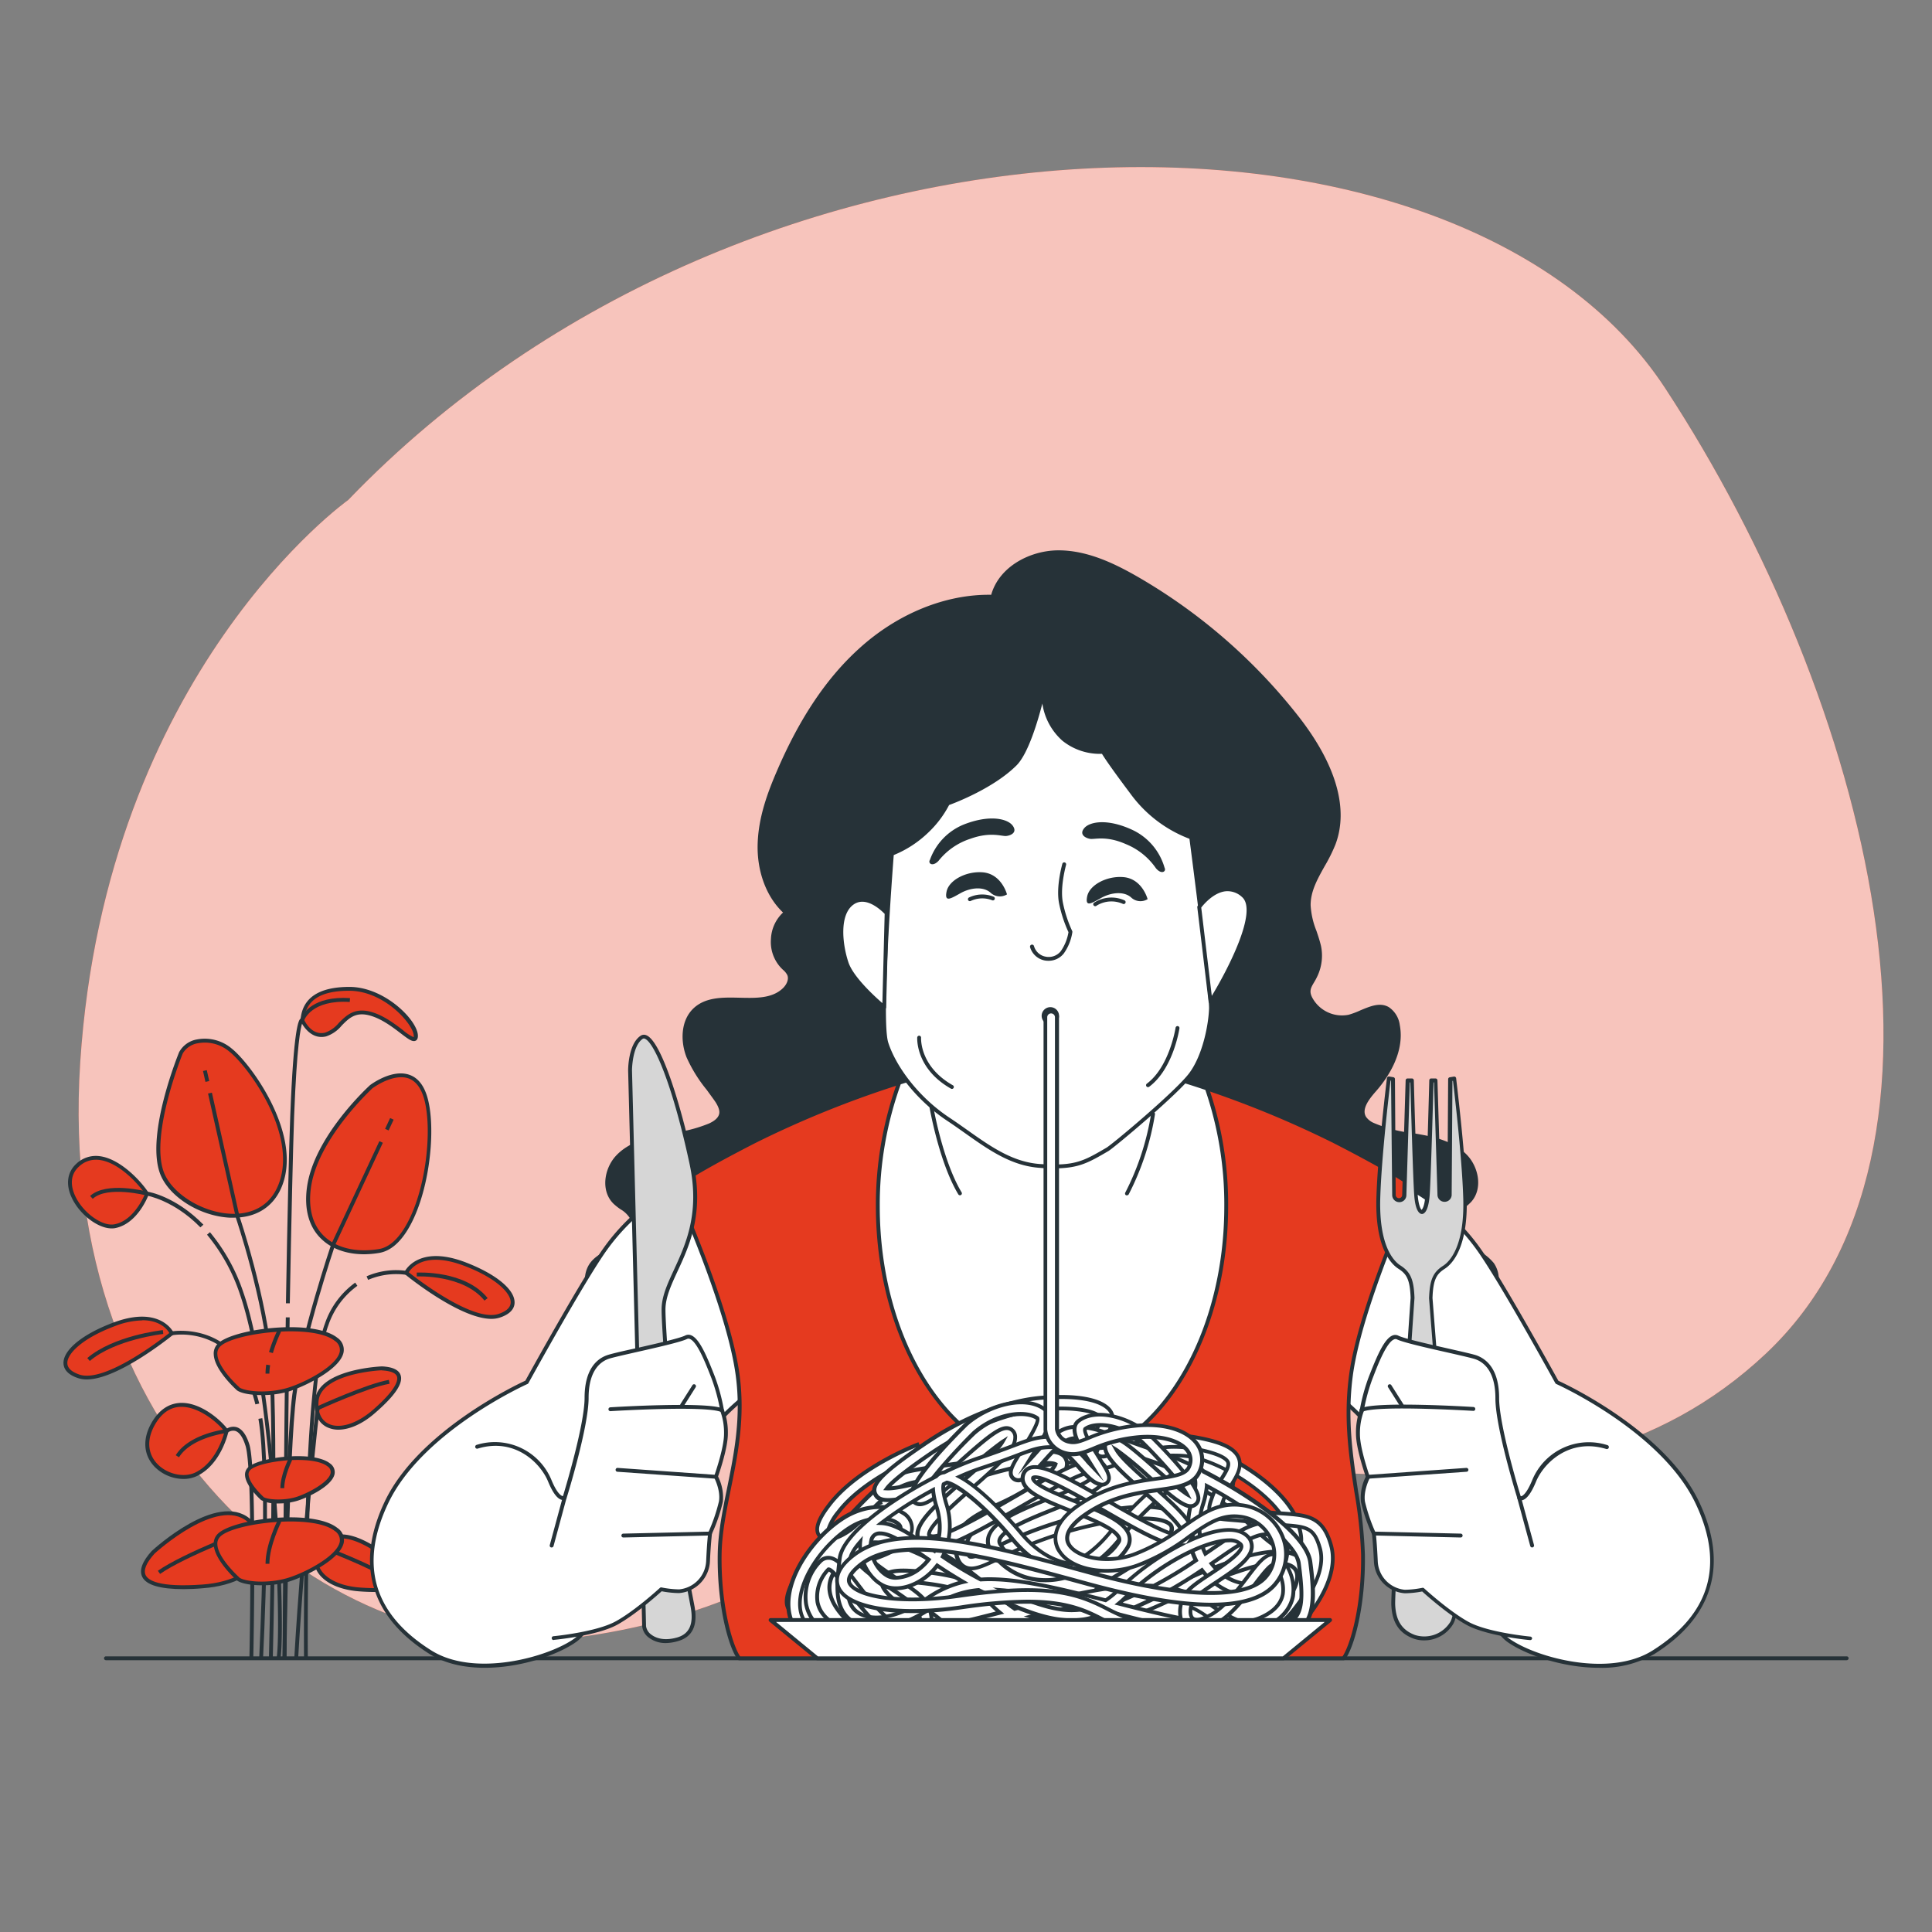 <svg xmlns="http://www.w3.org/2000/svg" viewBox="0 0 500 500"><rect x="0" y="0" width="500" height="500" fill="#808080" stroke="none"/><g id="freepik--background-simple--inject-2"><path d="M90.13,129.39S27.42,173.84,20.77,274.85,87.11,430.49,145.38,424.21s77.93-36.09,126.3-44.57S400.73,403.3,457,350.32s26.87-169.12-26.1-249.92S195,20.28,90.13,129.39Z" style="fill:#E53A1F"></path><path d="M90.13,129.39S27.42,173.84,20.77,274.85,87.11,430.49,145.38,424.21s77.93-36.09,126.3-44.57S400.73,403.3,457,350.32s26.87-169.12-26.1-249.92S195,20.28,90.13,129.39Z" style="fill:#fff;opacity:0.7"></path></g><g id="freepik--Plant--inject-2"><path d="M38.05,308.91s-2.7,7.43-8.44,8.44-15.87-10.12-9.46-15.86S35.35,304.86,38.05,308.91Z" style="fill:#E53A1F"></path><path d="M28.88,317.91c-3.47,0-8.15-3.47-10.24-7.79-1.71-3.52-1.28-6.8,1.18-9a7.31,7.31,0,0,1,6-1.9c5.08.64,10.33,6,12.62,9.43a.49.49,0,0,1,.06.44c-.12.32-2.87,7.71-8.83,8.77A5.32,5.32,0,0,1,28.88,317.91Zm-4.06-17.77a6.34,6.34,0,0,0-4.33,1.72c-2.89,2.58-1.84,6-.95,7.83,2.05,4.23,6.9,7.71,10,7.17,4.83-.85,7.46-6.65,8-7.89-2.26-3.28-7.13-8.18-11.77-8.77A7,7,0,0,0,24.82,300.14Z" style="fill:#263238"></path><path d="M46.83,272.45S38.39,293,41.76,303.17s24.31,17.56,30.39,4.39-7.43-31.73-12.49-35.79S48.51,269.07,46.83,272.45Z" style="fill:#E53A1F"></path><path d="M60.46,315.13l-1.07,0c-8-.44-16.09-5.72-18.1-11.77-3.4-10.19,4.73-30.22,5.07-31.07l0,0A6.5,6.5,0,0,1,51,269a10.83,10.83,0,0,1,9,2.39c5.18,4.15,18.83,23,12.63,36.39C70.4,312.55,66.11,315.13,60.46,315.13ZM47.28,272.66c-.28.69-8.28,20.64-5,30.36,1.86,5.59,9.74,10.67,17.21,11.09,3.32.19,9.33-.45,12.24-6.76,6-12.92-7.31-31.16-12.35-35.18A9.81,9.81,0,0,0,51.17,270,5.56,5.56,0,0,0,47.28,272.66Z" style="fill:#263238"></path><path d="M96.12,281.23S81.6,294.4,79.91,307.56s8.11,17.9,18.24,16.21,15.19-27.35,12.15-39.17S96.12,281.23,96.12,281.23Z" style="fill:#E53A1F"></path><path d="M94.24,324.6c-4.5,0-8.43-1.37-11.11-4-3.14-3-4.43-7.57-3.71-13.14,1.69-13.2,15.77-26.1,16.36-26.64l0,0c.23-.17,5.66-4.24,10.17-2.66,2.31.8,3.92,2.93,4.79,6.31,2.2,8.54.24,25.4-5.58,34.34-2.08,3.19-4.42,5-7,5.44A24.07,24.07,0,0,1,94.24,324.6Zm2.2-43c-.57.53-14.41,13.39-16,26-.67,5.24.51,9.5,3.41,12.29,3.22,3.11,8.41,4.33,14.24,3.36,2.27-.38,4.38-2.06,6.3-5,5.68-8.74,7.6-25.21,5.46-33.55-.79-3-2.18-4.93-4.16-5.62C101.78,277.75,96.77,281.37,96.44,281.61Z" style="fill:#263238"></path><path d="M98.82,354.15s-16.21.68-16.88,8.45,7.09,9.45,14.85,2.7S105.57,354.49,98.82,354.15Z" style="fill:#E53A1F"></path><path d="M87.55,370a6.7,6.7,0,0,1-3-.69c-2.25-1.15-3.34-3.56-3.06-6.79.71-8.11,16.68-8.87,17.36-8.9h0c2.73.13,4.36.89,4.82,2.25.73,2.1-1.41,5.3-6.55,9.76C93.86,368.51,90.44,370,87.55,370Zm11.27-15.37c-.67,0-15.76.86-16.38,8-.25,2.79.65,4.86,2.52,5.81,2.85,1.45,7.37.06,11.51-3.53,6.2-5.39,6.58-7.76,6.26-8.69C102.33,355.08,100.39,354.74,98.82,354.66Z" style="fill:#263238"></path><path d="M82.42,364.9,82,364c.52-.24,12.9-5.88,18.64-6.89l.18,1C95.2,359.07,82.54,364.84,82.42,364.9Z" style="fill:#263238"></path><path d="M102.43,405s-11.9-11-17.88-6-1.71,11.7,8.55,12.44S107,410,102.43,405Z" style="fill:#E53A1F"></path><path d="M96.79,412q-1.68,0-3.72-.15c-6-.43-10.37-2.87-11.5-6.37-.77-2.4.17-4.87,2.66-6.95,6.24-5.22,18,5.58,18.54,6l0,0c1.84,2,2.44,3.72,1.81,5C103.83,411.24,101.26,412,96.79,412Zm-8.42-13.89a5.27,5.27,0,0,0-3.5,1.19c-2.16,1.8-3,3.88-2.35,5.88,1,3.05,5.15,5.28,10.62,5.67,8.2.61,10.14-.79,10.58-1.68.53-1.1-.59-2.71-1.64-3.88C101.67,405,94.11,398.14,88.37,398.14Z" style="fill:#263238"></path><path d="M101.06,409.15c-4.67-3.29-17.68-8.19-17.81-8.24l.35-.94c.54.2,13.26,5,18,8.36Z" style="fill:#263238"></path><path d="M39.64,401.72s16.41-15.19,24.66-8.3,2.35,16.12-11.8,17.15S33.41,408.65,39.64,401.72Z" style="fill:#E53A1F"></path><path d="M47.52,411.27c-6.08,0-9.68-1.07-10.71-3.18-.84-1.71,0-4,2.46-6.7l0,0C40,400.72,56.13,386,64.62,393c3.36,2.81,4.64,6.14,3.6,9.38-1.53,4.74-7.54,8.05-15.68,8.65C50.71,411.2,49,411.27,47.52,411.27ZM40,402.07c-2.16,2.41-2.93,4.28-2.3,5.58s3.36,3.25,14.77,2.42c7.61-.55,13.42-3.68,14.8-8,.91-2.82-.26-5.78-3.29-8.31C56.27,387.37,40.59,401.53,40,402.07Z" style="fill:#263238"></path><path d="M41.43,407.33l-.58-.81c6.56-4.62,24.08-11.23,24.82-11.51L66,396C65.84,396,47.88,402.79,41.43,407.33Z" style="fill:#263238"></path><path d="M58.64,370.36s-1.69,8.1-7.76,11.14S34,378.13,39.74,368.33,55.6,366.31,58.64,370.36Z" style="fill:#E53A1F"></path><path d="M47.49,382.75a10.6,10.6,0,0,1-7.57-3.25c-2.85-3.05-3.08-7.22-.62-11.42,1.84-3.13,4.27-4.81,7.22-5,5.1-.31,10.39,4.11,12.52,6.95a.48.48,0,0,1,.09.4c-.07.34-1.81,8.38-8,11.49A8.12,8.12,0,0,1,47.49,382.75ZM47,364.09l-.41,0c-2.6.14-4.76,1.65-6.41,4.48-2.23,3.79-2.05,7.52.48,10.23s7,3.75,10,2.23c5.25-2.62,7.13-9.28,7.45-10.57C55.94,367.71,51.26,364.09,47,364.09Z" style="fill:#263238"></path><path d="M44.46,345s-3-6.75-14.85-2.36-16.55,11.14-9.12,13.5S44.46,345,44.46,345Z" style="fill:#E53A1F"></path><path d="M22.43,357a7,7,0,0,1-2.09-.3c-3.18-1-3.88-2.68-3.91-3.9-.08-3.45,5-7.59,13-10.55,12.12-4.5,15.46,2.55,15.49,2.62a.52.52,0,0,1-.14.6C44.15,345.94,30.56,357,22.43,357Zm14.41-15.28a20.58,20.58,0,0,0-7.06,1.46c-8.57,3.19-12.41,7.21-12.35,9.59,0,1.63,1.77,2.51,3.21,3,6.53,2.08,20.84-8.94,23.18-10.79C43.26,344,41.37,341.68,36.84,341.68Z" style="fill:#263238"></path><path d="M23.24,352.22l-.65-.76c6.81-5.79,19-7.17,19.56-7.23l.1,1C42.13,345.24,29.81,346.63,23.24,352.22Z" style="fill:#263238"></path><path d="M78.23,264s2,4.73,6.07,3.71,5.07-7.09,11.48-5.4,11.82,9.12,11.82,5.74-8.1-12.15-17.22-12.15S78.56,259.62,78.23,264Z" style="fill:#E53A1F"></path><path d="M107.09,269.43c-.75,0-1.76-.77-3.38-2-2.1-1.61-5-3.82-8.06-4.63-3.69-1-5.4.78-7.22,2.62a8.86,8.86,0,0,1-4,2.79c-4.41,1.1-6.63-3.95-6.65-4a.41.41,0,0,1,0-.24c.43-5.68,4.69-8.56,12.65-8.56,9.15,0,17.72,8.7,17.72,12.65,0,.24,0,1-.58,1.27A.94.94,0,0,1,107.09,269.43Zm-13.41-7.9a8.57,8.57,0,0,1,2.23.31c3.26.86,6.24,3.13,8.41,4.79a10.69,10.69,0,0,0,2.75,1.8h0a2.08,2.08,0,0,0,0-.37c0-2.85-7.52-11.65-16.72-11.65-7.39,0-11.2,2.45-11.65,7.51.33.68,2.14,4.15,5.45,3.32a8,8,0,0,0,3.54-2.52C89.21,263.21,90.86,261.53,93.68,261.53Z" style="fill:#263238"></path><path d="M66.09,363.45a46,46,0,0,0-1.5-4.88c-5.84-15.57-19.89-13.07-20-13l-.19-1c.15,0,15-2.68,21.15,13.67a45.1,45.1,0,0,1,1.54,5Z" style="fill:#263238"></path><path d="M105.14,329.4s3-6.75,14.85-2.36,16.54,11.14,9.12,13.5S105.14,329.4,105.14,329.4Z" style="fill:#E53A1F"></path><path d="M127.17,341.32c-8.13,0-21.72-11-22.35-11.53a.51.51,0,0,1-.14-.6c0-.07,3.37-7.12,15.49-2.62,8,3,13.08,7.1,13,10.55,0,1.22-.73,2.89-3.91,3.9A7,7,0,0,1,127.17,341.32Zm-21.39-12.05c2.34,1.85,16.64,12.87,23.18,10.79,1.44-.46,3.17-1.34,3.21-3,.06-2.38-3.78-6.4-12.35-9.59C110,323.87,106.57,328,105.78,329.27Z" style="fill:#263238"></path><path d="M125.38,336.59c-5.52-6.82-17.4-6.25-17.52-6.25l0-1c.51,0,12.5-.61,18.35,6.61Z" style="fill:#263238"></path><path d="M95.27,331.23l-.4-.92a19.05,19.05,0,0,1,10.36-1.4l-.19,1A18.42,18.42,0,0,0,95.27,331.23Z" style="fill:#263238"></path><path d="M51.86,317.64C44.93,310.56,38,309.42,38,309.41s-10.23-2.65-14,.84l-.68-.74c4.22-3.86,14.49-1.2,14.93-1.08.24,0,7.23,1.2,14.39,8.51Z" style="fill:#263238"></path><rect x="52.84" y="277.03" width="1" height="2.89" transform="translate(-59.55 18.38) rotate(-12.62)" style="fill:#263238"></rect><path d="M70.6,429.16l-1,0c0-.58,1.5-58.31,0-75.74s-8.48-38-8.55-38.22L53.84,283l1-.22L62,314.9c.06.15,7.09,20.89,8.59,38.4S70.61,428.58,70.6,429.16Z" style="fill:#263238"></path><rect x="99.22" y="290.48" width="3.08" height="1" transform="translate(-205.5 258.98) rotate(-64.94)" style="fill:#263238"></rect><path d="M74.13,429.09h-1c0-.53.53-53.24,2.53-68.23s10-38.71,10.11-38.94l12.41-26.59.9.42L86.7,322.28c-.06.19-8.06,23.79-10,38.7S74.14,428.56,74.13,429.09Z" style="fill:#263238"></path><path d="M77.16,429.19l-1-.06c2-33.93,5.51-64.44,5.55-64.74l1,.11C82.67,364.81,79.15,395.29,77.16,429.19Z" style="fill:#263238"></path><path d="M65.55,429.09l-1,0c0-.48,1-48.48-1-54.89-.69-2.23-1.61-3.57-2.68-3.88a2.25,2.25,0,0,0-1.92.44l-.12.1-.15,0c-.09,0-9.14,1.13-12.35,6.28l-.85-.53c3.28-5.26,11.71-6.56,13-6.73a3.21,3.21,0,0,1,2.71-.54c1.43.41,2.56,1.94,3.36,4.54C66.54,380.44,65.6,427.11,65.55,429.09Z" style="fill:#263238"></path><path d="M68.08,429.16l-1-.05c0-.47,2.4-47.35-.2-61.91l1-.18C70.48,381.7,68.1,428.69,68.08,429.16Z" style="fill:#263238"></path><path d="M78.68,429.16c0-2.87-.62-70.54,5.4-86.58a21.71,21.71,0,0,1,7.85-10.64l.56.83A20.75,20.75,0,0,0,85,342.93c-6,15.87-5.34,85.52-5.33,86.22Z" style="fill:#263238"></path><path d="M72.61,429.15l-1-.13c1.42-10.42-1.45-70.87-9.56-94.18a47.41,47.41,0,0,0-8.47-15.3l.76-.65A48.26,48.26,0,0,1,63,334.52C71.15,357.94,74,418.68,72.61,429.15Z" style="fill:#263238"></path><path d="M74.13,429.09h-1c0-.59.35-59.2.84-88.16l1,0C74.48,369.89,74.13,428.5,74.13,429.09Z" style="fill:#263238"></path><path d="M75,337.29H74c.4-23.37.78-39.69,1.12-48.53.88-22.95,2.17-24.86,2.7-25.17.53-1.21,3.18-5.9,12.76-5.28l-.06,1c-9.94-.63-11.78,4.65-11.85,4.87l-.24.75-.2-.19c-.42,1.09-1.4,5.59-2.11,24.07C75.81,297.62,75.43,313.94,75,337.29Z" style="fill:#263238"></path><path d="M61.61,359.4s-8.44-7.52-5.06-11.23,24.31-6.41,30.38-1.6-7.42,11.6-12.49,13.08S63.3,360.64,61.61,359.4Z" style="fill:#E53A1F"></path><path d="M67.74,361.05c-2.88,0-5.37-.47-6.42-1.24l0,0c-.24-.22-5.82-5.23-6-9.26a3.52,3.52,0,0,1,.92-2.68c3.65-4,24.74-6.67,31.06-1.66A3.74,3.74,0,0,1,88.91,350c-.88,4.51-10.48,9-14.33,10.16A25.15,25.15,0,0,1,67.74,361.05Zm-5.81-2c1.52,1.08,7.35,1.63,12.37.16,4.37-1.28,12.89-5.63,13.63-9.4A2.81,2.81,0,0,0,86.62,347c-5.76-4.56-26.48-2-29.7,1.55a2.52,2.52,0,0,0-.66,2C56.44,354,61.58,358.7,61.93,359Z" style="fill:#263238"></path><path d="M69.72,355.49h-1a15.1,15.1,0,0,1,.19-2.33l1,.16A14.2,14.2,0,0,0,69.72,355.49Z" style="fill:#263238"></path><path d="M70.62,350.18l-1-.28a39.55,39.55,0,0,1,2.2-5.67l.9.45A37,37,0,0,0,70.62,350.18Z" style="fill:#263238"></path><path d="M61.61,408.62s-8.44-7.53-5.06-11.23,24.31-6.42,30.38-1.61-7.42,11.6-12.49,13.08S63.3,409.85,61.61,408.62Z" style="fill:#E53A1F"></path><path d="M67.74,410.27c-2.88,0-5.37-.48-6.42-1.25l0,0c-.24-.21-5.82-5.23-6-9.25a3.53,3.53,0,0,1,.92-2.69c3.65-4,24.74-6.67,31.06-1.66a3.75,3.75,0,0,1,1.67,3.79c-.88,4.51-10.48,9-14.33,10.16A24.78,24.78,0,0,1,67.74,410.27Zm-5.81-2c1.52,1.08,7.35,1.62,12.37.15,4.37-1.27,12.89-5.63,13.63-9.39a2.82,2.82,0,0,0-1.31-2.82c-5.76-4.56-26.48-2-29.7,1.55a2.53,2.53,0,0,0-.66,2C56.44,403.19,61.58,407.91,61.93,408.23Z" style="fill:#263238"></path><path d="M69.72,404.7h-1c0-4.92,3-11,3.14-11.26l.9.45C72.73,394,69.72,400,69.72,404.7Z" style="fill:#263238"></path><path d="M67.9,387.8s-5.73-5.11-3.44-7.62,16.5-4.36,20.63-1.09-5,7.87-8.48,8.88S69,388.64,67.9,387.8Z" style="fill:#E53A1F"></path><path d="M72,389.09a8.74,8.74,0,0,1-4.44-.88l0,0c-.16-.15-4-3.6-4.14-6.4a2.58,2.58,0,0,1,.67-1.94c2.5-2.75,17-4.58,21.31-1.14a2.72,2.72,0,0,1,1.19,2.73c-.65,3.31-7.54,6.35-9.84,7A17.07,17.07,0,0,1,72,389.09Zm-3.83-1.68c1,.7,5,1,8.26.08,2.85-.83,8.66-3.8,9.13-6.25a1.74,1.74,0,0,0-.82-1.76c-3.87-3.06-17.79-1.34-20,1a1.55,1.55,0,0,0-.41,1.21C64.54,384,67.93,387.15,68.21,387.41Z" style="fill:#263238"></path><path d="M73.56,385.14h-1c0-3.37,2.06-7.54,2.15-7.71l.9.45S73.56,382,73.56,385.14Z" style="fill:#263238"></path></g><g id="freepik--Table--inject-2"><path d="M477.92,429.66H27.42a.51.51,0,0,1-.5-.5.5.5,0,0,1,.5-.5h450.5a.5.5,0,0,1,.5.5A.51.51,0,0,1,477.92,429.66Z" style="fill:#263238"></path></g><g id="freepik--Character--inject-2"><path d="M375.46,318.07a3.93,3.93,0,0,1,.06-2.3c.76-2.24,3.34-3.23,4.91-5,2.85-3.18,1.83-8.51-1.15-11.55s-7.34-4.28-11.54-5-8.54-1.18-12.37-3.05a5.13,5.13,0,0,1-2.23-1.77c-1.39-2.29.7-5,2.47-7,4.12-4.65,7.36-10.78,6.2-16.88a6.1,6.1,0,0,0-2.59-4.3c-3.07-1.75-6.61,1.15-10,2a9.19,9.19,0,0,1-10-4.78c-1.27-2.56.39-3.62,1.41-6a11.91,11.91,0,0,0,.87-7.39c-.81-3.59-2.68-7-2.7-10.66,0-5.79,4.42-10.52,6.46-15.94,4.19-11.11-2.2-23.32-9.51-32.68a143.87,143.87,0,0,0-41.54-36c-6.31-3.63-13.21-6.85-20.48-6.73s-14.94,4.46-16.72,11.51c-12.64-.39-25,5.3-34.33,13.82s-16,19.65-21,31.25c-2.59,6-4.83,12.33-5,18.87s1.92,13.42,6.82,17.76a9.81,9.81,0,0,0-.8,14.08,6.55,6.55,0,0,1,1.61,1.88c.58,1.36-.19,3-1.26,4-5.8,5.58-16.89-.3-22.93,5-3.32,2.93-3.51,8.21-1.88,12.33s4.68,7.49,7.22,11.12c.79,1.12,1.56,2.43,1.28,3.77s-1.64,2.27-2.92,2.87c-3.9,1.79-8.26,2.19-12.48,3s-8.58,2.14-11.48,5.3-3.68,8.59-.65,11.63c1.48,1.49,3.73,2.32,4.57,4.25,1.16,2.65-1.09,5.58-3.56,7.09s-5.43,2.49-7.09,4.86c-2.71,3.87-.27,9.61,3.77,12.06s9,2.52,13.76,2.52H368.68c4.75,0,9.77-.07,13.82-2.54s6.47-8.27,3.71-12.13c-1.64-2.29-4.51-3.25-6.92-4.69A8.25,8.25,0,0,1,375.46,318.07Z" style="fill:#263238"></path><path d="M368.68,342.44H170.6c-4.34,0-9.74,0-14-2.59a11.12,11.12,0,0,1-5-7,7.3,7.3,0,0,1,1-5.81c1.27-1.82,3.24-2.85,5.15-3.84.7-.37,1.42-.75,2.09-1.16,2.43-1.48,4.36-4.17,3.36-6.46a6.91,6.91,0,0,0-2.58-2.6,14.31,14.31,0,0,1-1.89-1.5c-3.32-3.33-2.35-9.06.64-12.32,3.19-3.47,8-4.74,11.76-5.45.94-.18,1.89-.34,2.84-.49a37.37,37.37,0,0,0,9.52-2.46c1.56-.72,2.43-1.54,2.64-2.52s-.43-2.29-1.2-3.38c-.65-.93-1.35-1.85-2-2.77a37.25,37.25,0,0,1-5.24-8.44c-1.62-4.1-1.62-9.68,2-12.89,3.14-2.76,7.52-2.65,11.76-2.55s8.37.21,11.16-2.46c.92-.88,1.63-2.28,1.14-3.41a4.46,4.46,0,0,0-1.13-1.37l-.37-.36a9.79,9.79,0,0,1-2.73-7.59,9.93,9.93,0,0,1,3.13-6.86c-4.33-4.09-6.78-10.68-6.57-17.75s2.67-13.52,5.06-19.05c5.85-13.56,12.75-23.84,21.1-31.43,10-9.14,22.5-14.19,34.28-14,2.11-7.41,10.13-11.39,17.09-11.5,7.61-.11,14.77,3.37,20.74,6.79a145,145,0,0,1,41.68,36.15c9.75,12.46,13.06,23.93,9.59,33.16a41.86,41.86,0,0,1-2.81,5.65c-1.87,3.35-3.64,6.5-3.62,10.1a20.73,20.73,0,0,0,1.5,6.61c.43,1.28.88,2.6,1.19,3.95a12.42,12.42,0,0,1-.9,7.7,16.29,16.29,0,0,1-.93,1.74c-.78,1.32-1.29,2.19-.49,3.81a8.74,8.74,0,0,0,9.46,4.53,21.14,21.14,0,0,0,3.11-1.17c2.43-1,5-2.14,7.3-.8a6.59,6.59,0,0,1,2.83,4.63c1.39,7.28-3.36,14-6.31,17.31-1.75,2-3.61,4.5-2.42,6.45a4.75,4.75,0,0,0,2,1.58,35.57,35.57,0,0,0,9.84,2.6c.8.13,1.61.26,2.4.41,3.8.68,8.58,1.89,11.8,5.18,3.07,3.12,4.27,8.78,1.18,12.23a15.43,15.43,0,0,1-2.08,1.8,7,7,0,0,0-2.74,3,3.47,3.47,0,0,0-.05,2h0a7.91,7.91,0,0,0,3.6,4.2c.63.38,1.31.73,2,1.07a13.42,13.42,0,0,1,5.11,3.76,7.27,7.27,0,0,1,1.09,5.83,11.1,11.1,0,0,1-4.95,7C378.47,342.44,373,342.44,368.68,342.44ZM189,259.2c-3.28,0-6.3.34-8.57,2.34-3.27,2.89-3.24,8-1.75,11.77a36.46,36.46,0,0,0,5.11,8.21c.7.93,1.4,1.86,2.06,2.8.85,1.21,1.68,2.66,1.36,4.16-.29,1.31-1.33,2.36-3.2,3.22a37.88,37.88,0,0,1-9.78,2.53l-2.82.49c-3.64.69-8.21,1.89-11.2,5.15-2.63,2.85-3.55,8.05-.67,10.93a13.7,13.7,0,0,0,1.76,1.4,7.68,7.68,0,0,1,2.92,3c1.23,2.81-1,6-3.76,7.72-.69.42-1.43.81-2.15,1.18-1.88,1-3.66,1.92-4.79,3.53a6.4,6.4,0,0,0-.89,5A10.07,10.07,0,0,0,157.1,339c4,2.45,9.28,2.45,13.5,2.45H368.68c4.24,0,9.51,0,13.56-2.47a10,10,0,0,0,4.49-6.36,6.33,6.33,0,0,0-.93-5.05c-1.13-1.58-2.89-2.49-4.75-3.45-.67-.35-1.36-.71-2-1.1a8.61,8.61,0,0,1-4-4.81,4.31,4.31,0,0,1,.07-2.59,7.75,7.75,0,0,1,3.08-3.5,13.54,13.54,0,0,0,1.93-1.67c2.72-3,1.61-8.06-1.14-10.86-3-3.09-7.61-4.24-11.26-4.9l-2.39-.4a36.77,36.77,0,0,1-10.12-2.69,5.7,5.7,0,0,1-2.43-2c-1.73-2.83,1.25-6.2,2.52-7.63,2.83-3.21,7.39-9.6,6.08-16.46a5.65,5.65,0,0,0-2.35-4c-1.91-1.09-4.09-.15-6.41.85a22.15,22.15,0,0,1-3.26,1.22,9.65,9.65,0,0,1-10.6-5.05c-1-2.11-.28-3.4.53-4.77a13.07,13.07,0,0,0,.87-1.63,11.41,11.41,0,0,0,.84-7.08,37,37,0,0,0-1.16-3.85,22.38,22.38,0,0,1-1.55-6.92c0-3.87,1.9-7.29,3.75-10.59a41.79,41.79,0,0,0,2.74-5.53c4.23-11.22-2.8-23.7-9.43-32.19a144.34,144.34,0,0,0-41.4-35.89c-5.84-3.36-12.79-6.78-20.22-6.66-6.7.1-14.43,4-16.25,11.14a.5.5,0,0,1-.5.37c-11.65-.35-24,4.62-34,13.69-8.24,7.5-15.06,17.66-20.86,31.08-2.35,5.44-4.78,11.92-5,18.69-.21,7,2.28,13.5,6.66,17.36a.48.48,0,0,1,.16.39.47.47,0,0,1-.19.38,9.32,9.32,0,0,0-.76,13.33c.11.12.23.23.35.34a5.36,5.36,0,0,1,1.37,1.71c.72,1.68-.29,3.48-1.37,4.52-3.08,3-7.55,2.85-11.88,2.74C190.62,259.22,189.78,259.2,189,259.2Z" style="fill:#263238"></path><path d="M174.61,307.35a52.87,52.87,0,0,0-17.93,15.83c-5.93,8.24-20.36,34.53-20.36,34.53S109,369.82,100,388.9s-.51,31.18,11.34,38.65,31.19,1.55,37.63-3.09c4.59-3.3,15.72-22.68,17-26.8s14.43-21.65,18.56-27.84,15.72-13.91,15.72-13.91,4.64-17.79-5.93-32.73S174.61,307.35,174.61,307.35Z" style="fill:#fff"></path><path d="M125.46,431.62c-5.15,0-10.24-1-14.4-3.64-15.18-9.57-19.16-23.16-11.53-39.3,8.64-18.27,34.19-30.33,36.43-31.36,1.17-2.12,14.67-26.58,20.32-34.44a53.94,53.94,0,0,1,18.11-16,.46.46,0,0,1,.26,0c.39,0,9.49,1.06,20.07,16s6.05,33,6,33.14a.47.47,0,0,1-.21.29c-.11.08-11.56,7.75-15.58,13.78-1.2,1.81-3.14,4.53-5.38,7.69-5.16,7.24-12.22,17.17-13.11,20-1.23,3.94-12.37,23.58-17.2,27.06C144.69,428.15,135,431.62,125.46,431.62Zm49.23-123.75a53.22,53.22,0,0,0-17.6,15.6c-5.84,8.13-20.19,34.22-20.33,34.48a.51.51,0,0,1-.24.22c-.27.12-27.25,12.26-36.08,30.94-7.5,15.84-3.74,28.63,11.15,38,11.31,7.13,30.42,1.71,37.07-3.07,4.32-3.11,15.47-22.21,16.82-26.55.94-3,7.77-12.59,13.25-20.3,2.24-3.15,4.17-5.87,5.37-7.66,3.91-5.87,14.21-12.95,15.7-13.95.44-1.9,3.84-18.35-5.9-32.13S175.84,308.05,174.69,307.87Zm-38.37,49.84h0Z" style="fill:#263238"></path><path d="M246.43,312.17a.48.48,0,0,1-.42-.25c-6.59-10.86-8-27.11-8-27.27a.5.5,0,0,1,.46-.54.49.49,0,0,1,.54.45c0,.16,1.39,16.19,7.85,26.85a.51.51,0,0,1-.43.76Z" style="fill:#263238"></path><path d="M294,311.51a.39.39,0,0,1-.23-.07.48.48,0,0,1-.2-.67c5.82-10.69,8.17-26.74,8.19-26.9a.51.51,0,0,1,.57-.42.5.5,0,0,1,.42.56c0,.17-2.39,16.39-8.31,27.24A.51.51,0,0,1,294,311.51Z" style="fill:#263238"></path><path d="M364.67,307.35a52.89,52.89,0,0,1,17.92,15.83c5.93,8.24,20.36,34.53,20.36,34.53s27.32,12.11,36.34,31.19.52,31.18-11.34,38.65-31.18,1.55-37.63-3.09c-4.58-3.3-15.72-22.68-17-26.8S358.88,376,354.76,369.82,339,355.91,339,355.91s-4.64-17.79,5.92-32.73S364.67,307.35,364.67,307.35Z" style="fill:#fff"></path><path d="M413.81,431.62c-9.5,0-19.22-3.47-23.78-6.75-4.83-3.48-16-23.12-17.19-27.06-.89-2.85-7.95-12.77-13.11-20-2.24-3.16-4.18-5.88-5.39-7.69-4-6-15.47-13.7-15.58-13.78a.51.51,0,0,1-.21-.29c0-.18-4.57-18.18,6-33.14s19.69-16,20.07-16a.46.46,0,0,1,.26,0,54,54,0,0,1,18.12,16c5.65,7.86,19.14,32.32,20.31,34.44,2.24,1,27.79,13.09,36.43,31.36,7.64,16.14,3.65,29.73-11.52,39.3A27,27,0,0,1,413.81,431.62Zm-74.33-76c1.48,1,11.78,8.08,15.69,13.95,1.2,1.79,3.13,4.51,5.38,7.66,5.48,7.71,12.3,17.3,13.24,20.3,1.36,4.34,12.51,23.44,16.82,26.55,6.65,4.78,25.76,10.2,37.07,3.07,14.9-9.39,18.65-22.18,11.16-38C430,370.43,403,358.29,402.75,358.17a.56.56,0,0,1-.24-.22c-.14-.26-14.48-26.35-20.33-34.48a53,53,0,0,0-17.6-15.6c-1.15.19-9.61,2-19.21,15.6C335.63,337.25,339,353.7,339.48,355.6Z" style="fill:#263238"></path><path d="M349.63,355.94c2.42-18.19,16.33-48.59,16.33-48.59s-1.75-2.3-20.63-12a259.89,259.89,0,0,0-39.06-15.66l-36-1.61-36,1.61a260.34,260.34,0,0,0-39.06,15.66c-18.87,9.67-20.62,12-20.62,12s13.89,30.4,16.3,48.59-4.44,32.24-4.66,46.29,3.08,24.4,5.05,26.94H347.71c2-2.54,5.26-12.9,5-26.94S347.22,374.13,349.63,355.94Z" style="fill:#E53A1F"></path><path d="M347.71,429.67H191.3a.47.47,0,0,1-.39-.2c-2.21-2.82-5.37-13.44-5.16-27.25.09-5.61,1.22-11.17,2.41-17.05,1.82-9,3.7-18.26,2.25-29.16-2.37-17.91-16.12-48.15-16.26-48.45a.5.5,0,0,1,.06-.51c.07-.1,2-2.5,20.8-12.12a262.33,262.33,0,0,1,39.14-15.69l.12,0,36-1.61,36,1.61.12,0a262.22,262.22,0,0,1,39.15,15.69c18.76,9.62,20.72,12,20.8,12.12a.52.52,0,0,1,.06.51c-.14.31-13.91,30.54-16.29,48.45h0c-1.49,11.23,0,20.75,1.37,30a119,119,0,0,1,1.75,16.25c.22,13.81-2.94,24.42-5.15,27.25A.47.47,0,0,1,347.71,429.67Zm-156.16-1h155.9c1.86-2.68,5-12.74,4.8-26.44a117.68,117.68,0,0,0-1.74-16.11c-1.41-9.28-2.88-18.87-1.37-30.24,2.26-17.07,14.74-45.12,16.22-48.42-.82-.72-4.64-3.63-20.26-11.64a260.75,260.75,0,0,0-38.91-15.6l-35.93-1.61-35.88,1.61a261.12,261.12,0,0,0-38.92,15.6c-15.58,8-19.42,10.9-20.26,11.64,1.49,3.31,13.94,31.36,16.21,48.42,1.46,11.06-.43,20.43-2.27,29.49-1.18,5.83-2.3,11.34-2.39,16.86C186.54,415.93,189.7,426,191.55,428.67Zm158.08-72.73h0Z" style="fill:#263238"></path><path d="M270.28,278.11l-36,1.61-1.57.49a92.21,92.21,0,0,0-5.54,32c0,36.74,20.19,66.53,45.09,66.53s45.08-29.79,45.08-66.53a92.51,92.51,0,0,0-5-30.49c-3.77-1.28-6.07-2-6.07-2Z" style="fill:#fff"></path><path d="M272.27,379.2c-25.14,0-45.59-30.07-45.59-67A93,93,0,0,1,232.26,280a.49.49,0,0,1,.31-.3l1.58-.49.12,0,36-1.61h.05l36,1.61.12,0s2.36.7,6.09,2a.53.53,0,0,1,.31.31,92.49,92.49,0,0,1,5,30.66C317.85,349.13,297.4,379.2,272.27,379.2Zm-39.16-98.59a92.21,92.21,0,0,0-5.43,31.56c0,36.41,20,66,44.59,66s44.58-29.62,44.58-66a91.56,91.56,0,0,0-4.91-30.1c-3.25-1.1-5.38-1.74-5.75-1.85l-35.91-1.61-35.9,1.61Z" style="fill:#263238"></path><path d="M248.44,309.34a.51.51,0,0,1-.43-.24c-5.06-8.43-7.47-22.66-7.5-22.8a.51.51,0,0,1,.41-.58.5.5,0,0,1,.58.41c0,.15,2.41,14.19,7.36,22.45a.49.49,0,0,1-.17.69A.47.47,0,0,1,248.44,309.34Z" style="fill:#263238"></path><path d="M291.66,309.34a.59.59,0,0,1-.23,0,.51.51,0,0,1-.22-.67,68,68,0,0,0,6.7-20.43.5.5,0,0,1,1,.11,68.94,68.94,0,0,1-6.81,20.76A.48.48,0,0,1,291.66,309.34Z" style="fill:#263238"></path><path d="M269.9,179.33s-3.14,14.34-7.17,18.38c-6.26,6.25-17.47,10.22-17.47,10.22a25.65,25.65,0,0,1-5.4,7.18,27.88,27.88,0,0,1-9,5.83s-3.42,42.83-1.42,49,7.86,14.26,16,19.69,14.82,11.54,23.88,12.1,11.42-.86,17.32-4.32c1.5-.88,17.92-14.61,21.52-19.4s5.1-12.83,5.24-17-5.12-44.34-5.12-44.34A32.94,32.94,0,0,1,293,205.13c-6.81-9.06-7.49-10.56-7.49-10.56S271.24,195.91,269.9,179.33Z" style="fill:#fff"></path><path d="M272.76,302.37c-1.05,0-2.2,0-3.48-.12-7.45-.45-13.32-4.6-19.54-9-1.49-1.05-3-2.13-4.59-3.18-7.57-5-13.94-12.87-16.22-19.95-2-6.22,1.26-47.47,1.4-49.22a.48.48,0,0,1,.33-.43,27.7,27.7,0,0,0,8.85-5.71,25.85,25.85,0,0,0,5.29-7,.5.5,0,0,1,.29-.28c.11,0,11.18-4,17.28-10.11,3.89-3.88,7-18,7-18.13a.5.5,0,0,1,1,.07c.42,5.19,2.16,9.11,5.19,11.64a14.73,14.73,0,0,0,9.83,3.15.48.48,0,0,1,.5.28c0,.06.84,1.69,7.44,10.47a32.81,32.81,0,0,0,15.05,11.39.51.51,0,0,1,.36.41c.21,1.64,5.26,40.27,5.12,44.43s-1.68,12.42-5.34,17.28S288.33,297,286.89,297.87C281.73,300.89,279.2,302.37,272.76,302.37ZM231.3,221.29c-.3,3.91-3.27,42.76-1.42,48.53s7.41,13.82,15.82,19.42c1.59,1.05,3.13,2.14,4.61,3.19,6.1,4.32,11.86,8.39,19,8.83,8.87.54,11.07-.75,17-4.21,1.62-.95,17.95-14.64,21.45-19.31s5-12.56,5.14-16.71c.13-3.89-4.58-40.18-5.07-43.95a33.68,33.68,0,0,1-15.26-11.65c-5.31-7.07-6.92-9.56-7.38-10.34a15.49,15.49,0,0,1-10.24-3.39,15.94,15.94,0,0,1-5.19-9.63c-1.12,4.37-3.61,12.93-6.67,16-5.88,5.88-15.87,9.69-17.46,10.27a27.11,27.11,0,0,1-5.41,7.14A28.26,28.26,0,0,1,231.3,221.29Z" style="fill:#263238"></path><path d="M273.58,262.9a1.75,1.75,0,1,0-1.75,1.75A1.74,1.74,0,0,0,273.58,262.9Z" style="fill:#263238"></path><path d="M271.83,265.15a2.25,2.25,0,1,1,2.25-2.25A2.25,2.25,0,0,1,271.83,265.15Zm0-3.49a1.25,1.25,0,1,0,1.25,1.24A1.25,1.25,0,0,0,271.83,261.66Z" style="fill:#263238"></path><path d="M271.31,248.65a5.52,5.52,0,0,1-.81-.06,4.91,4.91,0,0,1-3.91-3.44.5.5,0,0,1,1-.32,3.85,3.85,0,0,0,3.12,2.77,4,4,0,0,0,3.81-1.42,12,12,0,0,0,2-4.94,33.83,33.83,0,0,1-2.43-7.43c-.85-4.27.78-10,.85-10.27a.49.49,0,0,1,.61-.34.5.5,0,0,1,.35.62c0,.05-1.63,5.76-.82,9.79a32.88,32.88,0,0,0,2.4,7.33.52.52,0,0,1,.05.28,12.8,12.8,0,0,1-2.24,5.56A5,5,0,0,1,271.31,248.65Z" style="fill:#263238"></path><path d="M260.61,231.47s-1.38-5.35-6.35-5.72c-4.28-.31-8.7,2.07-9.29,5s1.17,1.76,3.67.37,5.91-1.81,7.81,0A3.54,3.54,0,0,0,260.61,231.47Z" style="fill:#263238"></path><path d="M297,232.7s-1.38-5.35-6.35-5.71c-4.28-.32-8.7,2.06-9.29,5s1.17,1.76,3.67.37,5.91-1.82,7.81,0A3.52,3.52,0,0,0,297,232.7Z" style="fill:#263238"></path><path d="M240.66,222.55a15.49,15.49,0,0,1,8.72-9.15c6.79-2.68,11.38-1.5,12.69.26s-.43,2.56-1.63,2.69-4.08-1.16-9.3.72a17.32,17.32,0,0,0-8.26,5.73C241.28,224.46,240.11,223.39,240.66,222.55Z" style="fill:#263238"></path><path d="M301.4,224.61a15.52,15.52,0,0,0-8.08-9.71c-6.59-3.15-11.26-2.27-12.69-.61s.26,2.59,1.45,2.8,4.15-.89,9.23,1.34a17.39,17.39,0,0,1,7.85,6.28C300.65,226.47,301.88,225.49,301.4,224.61Z" style="fill:#263238"></path><path d="M229.46,236.35s-4.77-5.51-8.83-2.68-3.14,10.79-1.52,15.6,9.72,11.43,9.72,11.43Z" style="fill:#fff"></path><path d="M228.83,261.2a.52.52,0,0,1-.32-.11c-.33-.28-8.23-6.77-9.87-11.66-1.42-4.19-2.88-13,1.71-16.17,4.37-3,9.28,2.52,9.49,2.76a.54.54,0,0,1,.12.34l-.63,24.35a.51.51,0,0,1-.29.44A.54.54,0,0,1,228.83,261.2Zm-5.67-27.83a3.8,3.8,0,0,0-2.24.71c-3.8,2.65-2.88,10.44-1.34,15,1.27,3.75,6.72,8.74,8.78,10.53l.59-23.1C228.36,235.91,225.81,233.37,223.16,233.37Z" style="fill:#263238"></path><path d="M310.35,234.74s5.62-7.94,11.4-3-8.46,27.45-8.46,27.45Z" style="fill:#fff"></path><path d="M313.29,259.71h-.11a.51.51,0,0,1-.39-.43l-2.93-24.47a.48.48,0,0,1,.09-.35c.12-.18,3.07-4.29,7-4.77a6.4,6.4,0,0,1,5.11,1.7c6,5.17-7.78,27.16-8.37,28.1A.5.5,0,0,1,313.29,259.71Zm-2.41-24.83,2.73,22.85c4.19-6.91,12-22,7.81-25.59a5.46,5.46,0,0,0-4.32-1.47C314,231.05,311.43,234.15,310.88,234.88Z" style="fill:#263238"></path><path d="M246.36,281.81a.45.45,0,0,1-.25-.07c-9.11-5.15-8.75-12.91-8.73-13.23a.5.5,0,0,1,.52-.47.49.49,0,0,1,.47.52c0,.31-.31,7.48,8.23,12.31a.5.5,0,0,1,.19.68A.49.49,0,0,1,246.36,281.81Z" style="fill:#263238"></path><path d="M297.1,281.35a.51.51,0,0,1-.4-.2.5.5,0,0,1,.1-.7c5.86-4.37,7.42-14.37,7.44-14.47a.5.5,0,0,1,1,.15c-.07.42-1.64,10.5-7.83,15.12A.49.49,0,0,1,297.1,281.35Z" style="fill:#263238"></path><path d="M251,233.22a.5.5,0,0,1-.46-.3.51.51,0,0,1,.26-.66,7.89,7.89,0,0,1,6.38-.18.5.5,0,0,1,.22.67.49.49,0,0,1-.67.22,7,7,0,0,0-5.53.21A.48.48,0,0,1,251,233.22Z" style="fill:#263238"></path><path d="M283.43,234.52a.5.5,0,0,1-.3-.9A8.28,8.28,0,0,1,291,233a.5.5,0,0,1-.38.93,7.26,7.26,0,0,0-6.86.48A.47.47,0,0,1,283.43,234.52Z" style="fill:#263238"></path><path d="M163.06,277s3.63,142,3.63,143.81,2.79,5.07,8.6,3.48c4.29-1.18,4.61-4.95,4-8.49s-2.32-12.08-2.32-12.08-5.2-55.66-5.2-64.79S183.28,321.22,179,301,169,266.4,166,268.47,163.06,277,163.06,277Z" style="fill:#d6d6d6"></path><path d="M172.37,425.22a7.1,7.1,0,0,1-4.38-1.35,4.21,4.21,0,0,1-1.8-3.05c0-1.74-3.59-142.37-3.63-143.79v0c0-.27,0-6.77,3.19-8.95a1.55,1.55,0,0,1,1.52-.16c3.83,1.51,8.87,17.68,12.17,33,2.82,13.14-1,21.43-4.09,28.08-1.68,3.64-3.13,6.78-3.13,9.93,0,9,5.15,64.17,5.2,64.74h0s1.65,8.51,2.31,12c.92,5-.52,8-4.31,9.06A11.67,11.67,0,0,1,172.37,425.22ZM163.56,277c.15,5.91,3.63,142.06,3.63,143.81a3.24,3.24,0,0,0,1.41,2.26c.92.69,3,1.72,6.56.73,3.24-.89,4.41-3.47,3.58-7.91-.66-3.53-2.31-12.07-2.31-12.07-.05-.61-5.21-55.84-5.21-64.89,0-3.38,1.49-6.61,3.22-10.35,3-6.52,6.77-14.64,4-27.45-4.27-19.9-9.05-31.32-11.56-32.31a.55.55,0,0,0-.58.05C163.63,270.74,163.56,276.79,163.56,277Z" style="fill:#263238"></path><path d="M143.28,424s11.08-1,16.24-3.87,11.59-8.76,11.59-8.76a24.78,24.78,0,0,0,4.64.51,8.18,8.18,0,0,0,7.48-7.73c.26-5.41.51-7.22.51-7.22a45.78,45.78,0,0,0,2.84-8.24c.51-3.09-1.29-6.45-1.29-6.45s2.58-7.21,2.58-11.08a16.52,16.52,0,0,0-1-6.18,48.68,48.68,0,0,0-2.32-8.51c-1.55-3.86-4.39-11.59-7-10.31s-18.3,4.39-20.36,5.16-5.41,3.09-5.41,10.56-5.67,25.78-5.67,25.78-1.55,1.29-3.87-4.38a15.39,15.39,0,0,0-18.81-8.77" style="fill:#fff"></path><path d="M143.28,424.45a.51.51,0,0,1-.5-.46.5.5,0,0,1,.45-.54c.11,0,11-1.06,16.05-3.81s11.43-8.63,11.5-8.69a.48.48,0,0,1,.44-.12,25,25,0,0,0,4.53.5,7.73,7.73,0,0,0,7-7.25c.25-5.38.51-7.19.52-7.27a.33.33,0,0,1,0-.13,45.05,45.05,0,0,0,2.79-8.12c.49-2.89-1.21-6.1-1.23-6.13a.47.47,0,0,1,0-.4c0-.07,2.55-7.18,2.55-10.92a16.24,16.24,0,0,0-1-6,.56.56,0,0,1,0-.12,47.67,47.67,0,0,0-2.29-8.4l-.33-.84c-1.26-3.19-3.37-8.52-5.24-9.23a.82.82,0,0,0-.7,0c-1.61.8-7.78,2.2-13.23,3.43-3.28.75-6.39,1.45-7.18,1.75-2.32.87-5.08,3.32-5.08,10.09,0,7.47-5.46,25.17-5.7,25.92a.49.49,0,0,1-.15.24,1.33,1.33,0,0,1-1.13.2c-1.16-.29-2.35-1.9-3.52-4.77-2-4.83-8.66-11.4-18.21-8.48a.5.5,0,0,1-.62-.33.51.51,0,0,1,.33-.63A15.84,15.84,0,0,1,142.71,383c1.39,3.38,2.41,4,2.79,4.16a.61.61,0,0,0,.21,0c.64-2.12,5.58-18.53,5.58-25.4,0-7.34,3.11-10.05,5.73-11,.85-.32,3.7-1,7.31-1.78,5.13-1.16,11.5-2.6,13-3.35a1.85,1.85,0,0,1,1.51-.07c2.1.81,3.95,5.1,5.81,9.8l.33.84a48,48,0,0,1,2.34,8.55,17.12,17.12,0,0,1,1.05,6.32c0,3.59-2.11,9.82-2.54,11.05a11.89,11.89,0,0,1,1.24,6.56,44.07,44.07,0,0,1-2.84,8.3c0,.37-.28,2.35-.5,7.1a8.66,8.66,0,0,1-8,8.21,25.27,25.27,0,0,1-4.49-.47c-1.12,1-6.79,6.06-11.5,8.66-5.19,2.85-16,3.88-16.43,3.92Z" style="fill:#263238"></path><path d="M186.84,365.43a.78.78,0,0,1-.21,0c-4-1.74-28.38-.24-28.63-.22a.5.5,0,0,1-.06-1c1-.06,24.91-1.53,29.1.3a.5.5,0,0,1,.25.66A.49.49,0,0,1,186.84,365.43Z" style="fill:#263238"></path><path d="M176.53,364.14a.5.5,0,0,1-.27-.08.51.51,0,0,1-.16-.69l3.1-4.89a.49.49,0,0,1,.69-.16.5.5,0,0,1,.15.69l-3.09,4.9A.51.51,0,0,1,176.53,364.14Z" style="fill:#263238"></path><path d="M185.29,382.69h0l-25.51-1.8a.49.49,0,0,1-.46-.53.5.5,0,0,1,.53-.47l25.51,1.81a.49.49,0,0,1,.47.53A.5.5,0,0,1,185.29,382.69Z" style="fill:#263238"></path><path d="M161.32,397.9a.5.5,0,0,1,0-1l22.42-.52a.51.51,0,0,1,.51.49.49.49,0,0,1-.49.51l-22.42.52Z" style="fill:#263238"></path><path d="M142.77,400.48l-.14,0a.5.5,0,0,1-.35-.61l3.35-12.37a.51.51,0,0,1,.62-.36.52.52,0,0,1,.35.62l-3.35,12.37A.5.5,0,0,1,142.77,400.48Z" style="fill:#263238"></path><path d="M370.33,335.92c.18-4.76,1-6.47,3.41-8s5.79-6.13,5.45-17.87-2.73-31-2.73-31l-1.07.19-.2,30a1.34,1.34,0,0,1-2.67,0l-.9-29.7h-1.11s-.69,25.2-1,29.63-1.53,4.42-1.53,4.42-1.19,0-1.53-4.42-1-29.63-1-29.63h-1.12l-.9,29.7a1.34,1.34,0,0,1-2.67,0l-.2-30-1.07-.19s-2.38,19.24-2.72,31,3.06,16.34,5.44,17.87,3.24,3.24,3.41,8c0,0-5.17,74.54-5,79.32s2.22,7.17,5.46,8.37a8.37,8.37,0,0,0,9.73-3.59c1.88-3.41.34-10.41.34-10.41Z" style="fill:#d6d6d6"></path><path d="M368.54,424.53a7.81,7.81,0,0,1-2.68-.45c-3.79-1.4-5.62-4.2-5.79-8.82s4.79-76.33,5-79.37c-.18-4.85-1.08-6.2-3.18-7.55-1.83-1.17-6.05-5.32-5.68-18.31.34-11.63,2.71-30.84,2.73-31a.52.52,0,0,1,.2-.34.52.52,0,0,1,.38-.09l1.08.18a.49.49,0,0,1,.41.49l.2,30a.84.84,0,0,0,.84.82.82.82,0,0,0,.83-.8l.9-29.7a.51.51,0,0,1,.5-.49h1.12a.51.51,0,0,1,.5.49c0,.25.68,25.23,1,29.6.22,2.95.82,3.73,1,3.92.22-.19.81-1,1-3.92.33-4.37,1-29.35,1-29.6a.49.49,0,0,1,.5-.49h1.11a.51.51,0,0,1,.5.49l.9,29.7a.84.84,0,0,0,1.67,0l.2-30a.5.5,0,0,1,.41-.49l1.08-.18a.52.52,0,0,1,.38.09.52.52,0,0,1,.2.34c0,.19,2.39,19.4,2.73,31,.37,13-3.85,17.14-5.68,18.31-2.09,1.35-3,2.7-3.17,7.57l5.76,73.66c.06.23,1.55,7.16-.4,10.69A8.74,8.74,0,0,1,368.54,424.53Zm-8.67-144.89c-.38,3.16-2.35,19.9-2.66,30.42-.36,12.48,3.53,16.36,5.22,17.44,2.62,1.68,3.47,3.65,3.64,8.41-.06.79-5.17,74.62-5,79.31.15,4.17,1.78,6.68,5.14,7.92a7.91,7.91,0,0,0,9.11-3.36c1.77-3.21.31-10,.3-10.06L369.84,336v0c.17-4.76,1-6.73,3.63-8.41,1.69-1.08,5.58-5,5.22-17.44-.31-10.52-2.28-27.26-2.66-30.42l-.14,0-.2,29.57a1.84,1.84,0,0,1-3.67.05l-.89-29.22H371c-.1,3.53-.7,25.12-1,29.16-.34,4.42-1.53,4.89-2,4.89s-1.69-.47-2-4.89c-.31-4-.91-25.63-1-29.16h-.14l-.89,29.22a1.82,1.82,0,0,1-1.83,1.77,1.84,1.84,0,0,1-1.84-1.82L360,279.67Z" style="fill:#263238"></path><path d="M396,424s-11.08-1-16.23-3.87-11.6-8.76-11.6-8.76a24.78,24.78,0,0,1-4.64.51,8.16,8.16,0,0,1-7.47-7.73c-.26-5.41-.52-7.22-.52-7.22a45.21,45.21,0,0,1-2.83-8.24c-.52-3.09,1.28-6.45,1.28-6.45s-2.57-7.21-2.57-11.08a16.52,16.52,0,0,1,1-6.18,47.69,47.69,0,0,1,2.32-8.51c1.54-3.86,4.38-11.59,7-10.31s18.29,4.39,20.36,5.16,5.41,3.09,5.41,10.56,5.67,25.78,5.67,25.78,1.54,1.29,3.86-4.38a15.4,15.4,0,0,1,18.82-8.77" style="fill:#fff"></path><path d="M396,424.45h0c-.46,0-11.25-1.07-16.44-3.92-4.71-2.6-10.38-7.64-11.5-8.66a25.15,25.15,0,0,1-4.49.47,8.64,8.64,0,0,1-8-8.21c-.23-4.75-.46-6.72-.51-7.1a45.58,45.58,0,0,1-2.84-8.3,11.89,11.89,0,0,1,1.24-6.56c-.43-1.23-2.53-7.46-2.53-11.05a17.46,17.46,0,0,1,1-6.32,48,48,0,0,1,2.34-8.55l.33-.83c1.86-4.71,3.71-9,5.81-9.81a1.85,1.85,0,0,1,1.51.07c1.5.75,7.87,2.19,13,3.35,3.61.82,6.46,1.46,7.31,1.78,2.62,1,5.74,3.69,5.74,11,0,6.87,4.93,23.29,5.58,25.4a.54.54,0,0,0,.2,0c.38-.12,1.4-.78,2.79-4.16A15.84,15.84,0,0,1,416,374a.5.5,0,1,1-.29,1c-9.54-2.91-16.23,3.65-18.2,8.48-1.18,2.87-2.37,4.48-3.53,4.77a1.3,1.3,0,0,1-1.12-.2.45.45,0,0,1-.16-.24c-.23-.75-5.69-18.45-5.69-25.92,0-6.77-2.77-9.22-5.09-10.09-.79-.3-3.89-1-7.18-1.75-5.45-1.23-11.62-2.63-13.23-3.43a.81.81,0,0,0-.7,0c-1.87.71-4,6-5.24,9.23l-.33.84a47.67,47.67,0,0,0-2.29,8.4.56.56,0,0,1,0,.12,16.38,16.38,0,0,0-1,6c0,3.74,2.52,10.85,2.54,10.92a.47.47,0,0,1,0,.4s-1.71,3.24-1.23,6.13a44.81,44.81,0,0,0,2.8,8.12.65.65,0,0,1,0,.13c0,.08.26,1.89.51,7.27a7.73,7.73,0,0,0,7,7.25,24.88,24.88,0,0,0,4.53-.5.49.49,0,0,1,.45.12c.06.06,6.46,5.92,11.5,8.69s15.93,3.8,16,3.81a.49.49,0,0,1,.45.54A.5.5,0,0,1,396,424.45Z" style="fill:#263238"></path><path d="M352.44,365.43a.5.5,0,0,1-.2-1c4.18-1.83,28.08-.36,29.09-.3a.5.5,0,0,1,.47.53.48.48,0,0,1-.53.47c-.24,0-24.66-1.52-28.63.22A.71.71,0,0,1,352.44,365.43Z" style="fill:#263238"></path><path d="M362.75,364.14a.51.51,0,0,1-.43-.23l-3.09-4.9a.5.5,0,1,1,.85-.53l3.09,4.89a.51.51,0,0,1-.42.77Z" style="fill:#263238"></path><path d="M354,382.69a.5.5,0,0,1-.5-.46.49.49,0,0,1,.47-.53l25.51-1.81a.52.52,0,0,1,.54.47.5.5,0,0,1-.47.53L354,382.69Z" style="fill:#263238"></path><path d="M378,397.9h0l-22.42-.52a.49.49,0,0,1-.49-.51.52.52,0,0,1,.51-.49l22.42.52a.5.5,0,0,1,0,1Z" style="fill:#263238"></path><path d="M396.51,400.48a.5.5,0,0,1-.48-.37l-3.36-12.37a.51.51,0,0,1,.36-.62.5.5,0,0,1,.61.36L397,399.85a.5.5,0,0,1-.35.61Z" style="fill:#263238"></path><path d="M233.87,379.48l-7.37,7.16,1.23,2.31s-7.94,3.58-13.31,8.44S201.78,412.27,204,416.22a43,43,0,0,0,5,7H335s6.66-7.93,7.18-13.82.51-9.21-1.54-12.54-9.21-3.58-13-4.61-6.46.78-8.6-1.9,2.38-7.51-1.16-12-15.07-6-18.14-5.78a48.86,48.86,0,0,1-8.44-.51,29.25,29.25,0,0,0-5.6.47,7.41,7.41,0,0,0-.93-5.95c-1.92-3-13.69-4-17.53-3s-13.56,3.58-19.45,6.4S233.87,379.48,233.87,379.48Z" style="fill:#fff"></path><path d="M335.18,423.74H208.82l-.14-.16a42.83,42.83,0,0,1-5.11-7.11c-2.47-4.38,5.41-14.83,10.51-19.45a59.31,59.31,0,0,1,13-8.3l-1.16-2.17,7.67-7.45c.32-.28,8-6.73,13.92-9.54s15.2-5.27,19.22-6.35l.32-.08c4-1.06,16,0,18.08,3.18a8,8,0,0,1,1.17,5.61,25,25,0,0,1,5-.36c.49,0,1.06.11,1.7.18a34.09,34.09,0,0,0,6.66.33c3.35-.28,14.92,1.34,18.57,6,2.14,2.72,1.53,5.59,1,7.9-.36,1.68-.67,3.13.12,4.12,1.15,1.44,2.44,1.41,4.22,1.37a14.36,14.36,0,0,1,4.12.36c.95.26,2.14.46,3.39.69,3.9.69,8.31,1.47,10,4.14,2.05,3.34,2.15,6.52,1.61,12.84-.53,6-7,13.78-7.3,14.1Zm-125.91-1H334.71c1-1.2,6.47-8.18,6.92-13.36.53-6.09.44-9.14-1.46-12.24-1.41-2.29-5.78-3.06-9.28-3.68-1.28-.22-2.48-.44-3.48-.7a13.2,13.2,0,0,0-3.83-.33c-1.84.05-3.57.08-5-1.75-1.08-1.36-.71-3.1-.32-4.95.5-2.32,1-4.72-.85-7.07-3.37-4.28-14.58-5.85-17.7-5.59a36,36,0,0,1-6.86-.33l-1.67-.19a29.47,29.47,0,0,0-5.46.47l-.82.15.26-.79a7,7,0,0,0-.88-5.52c-1.68-2.61-13-3.82-17-2.77l-.32.09c-4,1.06-13.36,3.56-19,6.28s-13.32,9.08-13.7,9.39l-7.08,6.89,1.3,2.44-.49.22c-.08,0-7.92,3.61-13.18,8.36-5.42,4.91-12.3,14.68-10.31,18.22A42.54,42.54,0,0,0,209.27,422.74Z" style="fill:#263238"></path><path d="M334.06,401.8c-1.8,0-4.62-1.61-10.08-6.7-9.61-9-16.09-11.16-16.16-11.18l.92-2.85c.29.09,7.12,2.34,17.29,11.84,5,4.66,7,5.63,7.74,5.82a12.34,12.34,0,0,0-1-4.3c-2.39-6.86-16.35-16.41-25.76-17.62s-65.36,5.29-71.57,7c-4.48,1.24-8,4.93-11.48,8.49-.66.69-1.32,1.38-2,2-2.65,2.64-7.47,5.29-9.65,3.39s.26-5.61,2.26-8.25c7.24-9.54,22.17-15.33,22.8-15.57l1.07,2.8c-.14,0-14.77,5.73-21.48,14.58a14.08,14.08,0,0,0-2.43,4.08,11.72,11.72,0,0,0,5.31-3.16c.65-.64,1.29-1.31,1.94-2,3.72-3.85,7.57-7.84,12.84-9.3,6.5-1.81,62.65-8.41,72.75-7.1,10.68,1.37,25.44,11.63,28.21,19.6,1.1,3.17,1.95,6.58-.1,7.92A2.63,2.63,0,0,1,334.06,401.8Z" style="fill:#fff"></path><path d="M334.06,402.3c-2.17,0-5.29-2-10.42-6.84-9.48-8.84-15.91-11-16-11.06l-.47-.16,1.22-3.8.47.15c.29.09,7.2,2.35,17.48,12,3.8,3.55,5.84,4.91,6.86,5.43a18.68,18.68,0,0,0-.9-3.38C330,387.87,316.25,378.5,307,377.31c-9.5-1.23-65.19,5.28-71.38,7-4.34,1.21-7.85,4.85-11.25,8.36-.66.69-1.33,1.38-2,2-2.67,2.68-7.81,5.62-10.33,3.42-2.76-2.41.84-7.15,2.19-8.93,7.34-9.68,22.38-15.5,23-15.74l.47-.18,1.43,3.73-.47.18c-.14.06-14.68,5.75-21.26,14.43a19.92,19.92,0,0,0-2,3,12.81,12.81,0,0,0,4.1-2.74l1.92-2c3.78-3.92,7.68-8,13.07-9.45,6.53-1.81,62.83-8.43,73-7.12,10.82,1.39,25.79,11.83,28.61,19.94,1.17,3.35,2,7-.3,8.5a3.11,3.11,0,0,1-1.74.52Zm-25.62-18.68c1.67.67,7.62,3.4,15.88,11.11,4.8,4.48,7.9,6.57,9.74,6.57a2,2,0,0,0,1.19-.36c1.77-1.15.95-4.35-.09-7.33-2.72-7.83-17.27-17.92-27.8-19.28-10.07-1.3-66.07,5.29-72.56,7.09-5.13,1.43-8.93,5.36-12.6,9.17-.67.69-1.32,1.36-2,2a12.07,12.07,0,0,1-5.58,3.29l-.77.13.21-.76a14.39,14.39,0,0,1,2.51-4.24c6.16-8.12,18.64-13.5,21.24-14.56l-.72-1.87c-2.65,1.07-15.56,6.59-22.11,15.22-3,3.89-3.71,6.37-2.33,7.58,1.92,1.68,6.52-.93,9-3.38.65-.65,1.31-1.33,2-2,3.49-3.61,7.1-7.35,11.71-8.63,6.22-1.73,62.21-8.27,71.76-7s23.74,11,26.17,18a12.89,12.89,0,0,1,1,4.49l0,.62-.6-.17c-.84-.23-3-1.31-7.95-5.94-8.74-8.15-14.92-10.9-16.63-11.56Z" style="fill:#263238"></path><path d="M294.19,426.78c-7,0-13.88-.87-19.27-3.5-2.09-1-4.12-2.06-6.12-3.09-10.06-5.14-19.55-10-33.41-10.73a13.17,13.17,0,0,0-4.07.2c.85,1.37,4.89,4.25,7.14,5.86,4.82,3.43,7.13,5.17,7.13,7a2.61,2.61,0,0,1-1.82,2.42c-4.39,1.91-19.05-.34-23.28-4.29-2-1.89-6.76-6.3-5.74-11.2.76-3.7,4.46-6.69,11.31-9.14,4.9-1.75,6.78-3.62,6.91-4.79.07-.67-.52-1.19-1-1.51-2.4-1.52-7.43-1.59-12,1.26-6.75,4.2-13.56,13.52-12.93,20.69.29,3.25,2.16,5.59,5.57,7l-1.12,2.79c-4.48-1.79-7.05-5.07-7.44-9.48-.75-8.54,6.86-18.84,14.34-23.49,5.68-3.53,11.94-3.31,15.2-1.26a4.58,4.58,0,0,1,2.41,4.38c-.21,1.95-1.93,4.8-8.89,7.29-5.61,2-8.85,4.4-9.38,6.92-.59,2.88,2.28,6,4.85,8.39,3.51,3.28,16.73,5,19.79,3.88a48.8,48.8,0,0,0-5.6-4.37c-6-4.26-9.31-6.8-8.41-9.38.75-2.15,3.92-2.29,7.24-2.11,14.49.76,24.27,5.76,34.62,11,2,1,4,2.05,6.07,3.06,11.82,5.77,33.11,2.19,42.2.66l1.16-.2c8.42-1.4,10.48-2.88,14.19-8,1.51-2.1,2.59-5.16,1.37-6.9-1.41-2-5.86-2.11-12.22-.29a117.88,117.88,0,0,0-18.19,7.36c-7.89,3.75-14.12,6.72-18.71,4.6-1.76-.81-3.57-1.89-3.68-3.68-.13-2.27,2.37-3.79,7.34-6.82,1.94-1.19,4.37-2.67,7-4.45,5.2-3.47,7-6.52,6.38-7.89-.66-1.56-5.56-3.4-19.8-.38a102.52,102.52,0,0,0-24.43,8.58c-4.63,2.21-7.18,3.42-9.28,2.34-1.54-.79-2-2.55-2.24-3.81-1.18-6.6,4.79-9.47,11.11-12.51a64.18,64.18,0,0,0,10-5.6c3.88-2.83,4.54-4.28,4.65-4.65-.58-.31-4.44-1.55-22.92,4.32-20.3,6.45-22.74,5.35-23.69,3.39s.68-4.76,12.58-12.89c17.49-11.95,31-12.14,32.29-12.15,1.47-.11,11.46-.77,15.33,2.77,2.66,2.45.49,5.75-1.1,8.16-.81,1.24-1.92,2.93-1.75,3.65,0,.15.2.31.49.47,1.16.65,2.5,0,5.17-1.33,4.06-2.07,10.19-5.19,20.36-3.31,6.32,1.16,9.61,2.75,10.65,5.14s-.43,4.84-1.89,7.16a19.71,19.71,0,0,0-1.83,3.38c-.35.94-.68,1.85-.8,2.36.59.13,1.78.22,2.94.32,1.57.12,3.71.3,6.45.66,2.5.33,4.64.48,6.52.61,6.5.46,10.43.73,12.56,8.19,1.46,5.1-.8,10.47-2.94,14.07a34.82,34.82,0,0,1-8.31,9.54L331.44,421c3.89-2.85,12.32-12.75,10.14-20.37-1.55-5.43-3.48-5.57-9.88-6-1.92-.13-4.11-.29-6.7-.63s-4.77-.52-6.3-.64c-3.14-.25-4.57-.37-5.37-1.62s-.28-2.56.62-5a21.62,21.62,0,0,1,2.14-4c1.09-1.74,2.12-3.38,1.69-4.37-.33-.74-1.86-2.18-8.45-3.39-9.17-1.7-14.54,1-18.46,3-2.89,1.47-5.39,2.74-8,1.27a3.75,3.75,0,0,1-1.94-2.37c-.48-2,.87-4,2.17-6,1.59-2.42,2.24-3.69,1.57-4.3-2.25-2.05-9.24-2.31-13.12-2h-.16c-.12,0-13.45-.1-30.61,11.62-8,5.47-10.46,7.92-11.21,8.94,1.5.09,6.06-.43,19.71-4.77,24.11-7.66,25.89-4.14,26.56-2.82,1.08,2.14-.76,4.9-5.62,8.43a65.88,65.88,0,0,1-10.44,5.88c-6.73,3.23-10.21,5.12-9.46,9.28.19,1.08.47,1.57.67,1.67.77.4,3.74-1,6.61-2.38a105.53,105.53,0,0,1,25.1-8.81c13.38-2.83,21.4-2.09,23.19,2.15,1.37,3.26-1.36,7.47-7.49,11.56-2.72,1.81-5.17,3.31-7.14,4.51-2.64,1.61-5.37,3.27-5.85,4.07a6.27,6.27,0,0,0,1.89,1.15c3.31,1.52,9-1.17,16.16-4.59A119.57,119.57,0,0,1,322.11,403c8-2.29,13.22-1.8,15.51,1.45s.63,7.56-1.4,10.37c-4.09,5.67-6.85,7.68-16.12,9.22l-1.16.2C313.09,425.18,303.6,426.78,294.19,426.78Z" style="fill:#fff"></path><path d="M294.19,427.28c-8.1,0-14.66-1.2-19.49-3.55-2.09-1-4.12-2.07-6.13-3.09-10-5.12-19.46-9.95-33.2-10.68a18.33,18.33,0,0,0-3.14,0,60.34,60.34,0,0,0,6.52,5.11c5.09,3.63,7.34,5.32,7.34,7.41A3.12,3.12,0,0,1,244,425.4c-4.61,2-19.39-.24-23.83-4.39-2.08-1.94-6.95-6.49-5.88-11.66.8-3.89,4.61-7,11.63-9.51,5-1.79,6.5-3.59,6.58-4.38.05-.42-.48-.83-.8-1-2.27-1.43-7.07-1.47-11.48,1.27-6.63,4.12-13.32,13.23-12.7,20.22.27,3,2,5.24,5.25,6.53l.47.18-1.49,3.72-.46-.19c-4.67-1.86-7.35-5.29-7.75-9.89-.77-8.73,7-19.24,14.57-24,5.85-3.63,12.34-3.38,15.72-1.25a5.07,5.07,0,0,1,2.65,4.85c-.23,2.1-2,5.14-9.22,7.71-5.36,1.91-8.58,4.24-9.06,6.55-.54,2.63,2.23,5.62,4.7,7.93,3.16,2.94,14.5,4.53,18.44,4-1.23-1.07-3.37-2.6-4.88-3.68-6.17-4.4-9.61-7-8.59-9.95.86-2.46,4.23-2.64,7.74-2.45,14.6.77,24.42,5.79,34.81,11.11,2,1,4,2.05,6.07,3.05,11.67,5.7,32.84,2.14,41.88.62l1.18-.2c8.42-1.4,10.26-2.82,13.86-7.81,1.46-2,2.4-4.85,1.37-6.32-1.25-1.79-5.62-1.83-11.68-.1A117.06,117.06,0,0,0,305,413.66c-8,3.81-14.33,6.81-19.13,4.59-1.89-.87-3.85-2.05-4-4.1-.15-2.57,2.43-4.15,7.57-7.28,1.94-1.18,4.35-2.65,7-4.43,5.27-3.52,6.6-6.34,6.2-7.29s-4.77-3.15-19.24-.08a102.18,102.18,0,0,0-24.32,8.55c-4.77,2.27-7.4,3.52-9.72,2.33-1.74-.9-2.26-2.81-2.51-4.17-1.24-7,4.89-9.93,11.39-13a63.19,63.19,0,0,0,9.91-5.56,16,16,0,0,0,4.24-3.95c-1.41-.29-6.41-.47-22.07,4.51-20.75,6.59-23.16,5.46-24.29,3.13s.48-5.14,12.75-13.53c16.93-11.57,30.1-12.22,32.57-12.23,1.89-.15,11.71-.72,15.66,2.9,3,2.74.58,6.39-1,8.81-.54.82-1.79,2.72-1.69,3.24,0,0,.07.06.25.16.9.51,2,0,4.71-1.34,4.11-2.1,10.33-5.27,20.67-3.35,6.5,1.2,9.9,2.87,11,5.43s-.47,5.31-1.92,7.63a18.72,18.72,0,0,0-1.79,3.28c-.23.64-.48,1.29-.64,1.79.62.08,1.48.15,2.33.22,1.59.13,3.74.3,6.5.66,2.48.33,4.61.48,6.49.61,6.49.46,10.77.76,13,8.55,1.51,5.28-.8,10.78-3,14.46a35,35,0,0,1-8.45,9.69l-.4.29-2.25-3.06c-2.48,1.61-5.63,2.58-10.68,3.43l-1.16.19C313.26,425.66,303.64,427.28,294.19,427.28Zm-60.34-18.36c.45,0,1,0,1.57,0,14,.74,23.5,5.62,33.61,10.79,2,1,4,2.06,6.11,3.08,4.69,2.29,11.1,3.45,19.05,3.45,9.36,0,18.94-1.61,24.65-2.57l1.17-.2c9.11-1.52,11.81-3.48,15.8-9,1.94-2.68,3.46-6.85,1.4-9.79s-7.18-3.49-15-1.26a118.1,118.1,0,0,0-18.55,7.5c-7.32,3.48-13.08,6.22-16.61,4.59a6.65,6.65,0,0,1-2-1.26l-.25-.27.19-.32c.51-.85,2.62-2.17,6-4.25,2-1.2,4.42-2.69,7.12-4.5C304,401,306.69,397,305.42,394c-1.65-3.94-9.69-4.6-22.62-1.86a105.19,105.19,0,0,0-25,8.78c-4.12,2-6.15,2.83-7.05,2.37-.42-.21-.73-.9-.93-2-.81-4.51,3-6.57,9.73-9.82a65.16,65.16,0,0,0,10.37-5.83c4.57-3.32,6.4-5.94,5.46-7.8-.56-1.11-2.26-4.46-26,3.07-13.79,4.38-18.38,4.88-19.89,4.79l-.91-.05.54-.74c.86-1.19,3.53-3.73,11.32-9.06,17.26-11.79,30.86-11.72,31-11.7,2.91-.25,10.89-.34,13.56,2.11,1,.93.07,2.56-1.49,4.94-1.25,1.89-2.53,3.84-2.1,5.61a3.29,3.29,0,0,0,1.69,2.06c2.38,1.34,4.66.18,7.54-1.29,4-2,9.43-4.8,18.77-3.07,5.12.94,8.17,2.22,8.81,3.68.55,1.23-.5,2.9-1.71,4.83a21.36,21.36,0,0,0-2.1,3.93c-.93,2.53-1.28,3.6-.67,4.56s1.93,1.14,5,1.39c1.44.12,3.62.29,6.33.65s4.73.49,6.65.62c6.51.46,8.7.61,10.34,6.38,2.18,7.6-5.81,17.35-9.92,20.61l1.18,1.61a34.79,34.79,0,0,0,7.78-9.09c2.09-3.52,4.3-8.74,2.89-13.67-2-7.12-5.61-7.37-12.11-7.83-1.89-.13-4-.28-6.55-.62-2.73-.35-4.87-.53-6.43-.65-1.19-.1-2.39-.2-3-.33l-.5-.11.12-.5c.13-.54.47-1.45.82-2.42a20.26,20.26,0,0,1,1.88-3.46c1.45-2.31,2.82-4.5,1.86-6.7s-4.15-3.72-10.29-4.85c-10-1.85-16,1.23-20,3.26-2.62,1.33-4.2,2.14-5.65,1.32a1.33,1.33,0,0,1-.73-.79c-.2-.85.67-2.27,1.83-4,1.93-2.94,3.34-5.53,1.17-7.52-3.73-3.42-13.81-2.73-14.95-2.64-2.45,0-15.35.65-32.05,12.06C227.88,382,226.1,384.67,227,386.42s3.22,2.66,23.09-3.65c18.2-5.78,22.44-4.74,23.3-4.29l.37.19-.12.4c-.16.53-.94,2.08-4.84,4.91a63.12,63.12,0,0,1-10.05,5.64c-6.15,3-11.95,5.75-10.84,12,.2,1.15.63,2.76,2,3.46,1.88,1,4.35-.21,8.83-2.35a103.52,103.52,0,0,1,24.55-8.62c13.61-2.88,19.47-1.44,20.36.67s-1.75,5.3-6.57,8.51c-2.68,1.79-5.11,3.27-7.05,4.45-4.8,2.93-7.21,4.4-7.1,6.37.09,1.53,1.77,2.5,3.39,3.26,4.37,2,10.5-.9,18.27-4.59a117.24,117.24,0,0,1,18.28-7.4c6.68-1.91,11.21-1.73,12.77.49,1.37,1.95.29,5.16-1.38,7.47-3.8,5.27-5.9,6.78-14.5,8.22l-1.17.19c-9.15,1.54-30.54,5.14-42.5-.7-2.06-1-4-2-6-3-10.35-5.3-20.08-10.28-34.46-11-3.13-.16-6.1-.06-6.75,1.78-.78,2.23,2.62,4.8,8.23,8.81a46.84,46.84,0,0,1,5.68,4.43l.49.55-.69.25c-3.43,1.27-16.71-.62-20.3-4-2.66-2.49-5.64-5.74-5-8.86.56-2.71,3.92-5.23,9.71-7.29,6.71-2.4,8.36-5.06,8.55-6.88a4.11,4.11,0,0,0-2.18-3.9c-3.12-2-9.16-2.16-14.67,1.26-7.35,4.57-14.83,14.68-14.1,23,.36,4.05,2.66,7.11,6.67,8.86l.74-1.86c-3.3-1.46-5.13-3.87-5.42-7.18-.64-7.35,6.29-16.87,13.17-21.15,4.76-3,10-2.86,12.54-1.26,1.15.72,1.32,1.48,1.27,2-.19,1.71-2.9,3.66-7.25,5.21-6.66,2.38-10.26,5.25-11,8.77-1,4.62,3.63,8.9,5.59,10.73,4,3.77,18.56,6,22.74,4.2a2.12,2.12,0,0,0,1.52-2c0-1.58-2.37-3.35-6.92-6.59-3.08-2.21-6.44-4.66-7.28-6l-.34-.56.63-.19A9.91,9.91,0,0,1,233.85,408.92Zm52.27,4.95a10.31,10.31,0,0,0,1.39.75c3.1,1.43,8.67-1.22,15.74-4.58A119.49,119.49,0,0,1,322,402.48c8.24-2.36,13.64-1.8,16.06,1.64,2,2.89,1.11,6.69-.52,9.57,2.71-3.95,4.77-8.78,3.59-12.9-1.45-5.1-3-5.21-9.43-5.66-1.95-.14-4.14-.29-6.73-.63s-4.76-.52-6.28-.64c-3.21-.26-4.82-.39-5.75-1.85s-.35-2.94.58-5.45a21.67,21.67,0,0,1,2.18-4.11c.93-1.48,2-3.15,1.65-3.9-.18-.41-1.3-1.85-8.08-3.1-9-1.66-14.28,1-18.14,3-2.89,1.48-5.63,2.87-8.48,1.27a4.2,4.2,0,0,1-2.17-2.7c-.53-2.19.87-4.33,2.23-6.39.74-1.13,2.12-3.23,1.65-3.66-2-1.85-8.67-2.2-12.74-1.86h-.26c-.1,0-13.18-.14-30.27,11.54-6.33,4.32-9.13,6.72-10.37,8,2.22-.18,7.22-1.15,18.44-4.72,24.51-7.79,26.36-4.13,27.16-2.56,1.21,2.39-.68,5.36-5.77,9.06A66.94,66.94,0,0,1,260,392.33c-6.51,3.13-9.87,4.94-9.19,8.75a2.93,2.93,0,0,0,.44,1.33c.59.25,4.06-1.42,6.13-2.41a105.9,105.9,0,0,1,25.22-8.85c13.84-2.93,21.83-2.1,23.75,2.45,1.47,3.5-1.33,7.94-7.67,12.17-2.73,1.81-5.18,3.31-7.15,4.51A46.46,46.46,0,0,0,286.12,413.87Z" style="fill:#263238"></path><path d="M227.56,426.07a26.93,26.93,0,0,1-10.12-1.69c-6.37-2.58-8.32-6.47-8.83-9.28A13,13,0,0,1,212.38,404a2.86,2.86,0,0,1,2.27-.8c2.29.2,4.43,3,7.39,6.87,2.78,3.65,6.25,8.2,10,10.37,2.63,1.51,4.69,1.91,5.53,1.07s.7-3.28-.42-5.2c-.76-1.3-3.88-3.37-6.64-5.2-5-3.33-9.76-6.48-10.06-9.92a4,4,0,0,1,1.36-3.32c3.08-2.92,9.33-1.89,16.14,1.14a3.29,3.29,0,0,1-.54-1.63c-.19-3.36,4.39-7.64,12-14.27,3.71-3.26,8.59-7.53,10-9.93a93.15,93.15,0,0,0-8.84,7.27c-8.13,7.21-11.41,9.81-13.58,8.54a2.22,2.22,0,0,1-1.1-1.7c-.48-3.76,9.71-14.24,14.11-18.58l.06-.05c5.59-4.94,15.32-7.76,20.34-3.91,2.91,2.24-.26,7.25-3.32,12.1l-.62,1c.53-.56,1.07-1.16,1.59-1.74,2.84-3.19,6.06-6.79,10.13-6.79s6.31.81,11.07,2.61c2.49.94,5.6,2.1,10.14,3.6a83.82,83.82,0,0,1,9.73,4.06,3.4,3.4,0,0,1,1.34.38,3.3,3.3,0,0,1,.93.75c12.65,6.46,26.82,16.43,27.75,23.54,1.15,8.77,1.53,15.24-4.15,18.53-5.44,3.14-13.66,1.54-22.58-4.4a26.5,26.5,0,0,0-13.25-4.89c-.8.4-1.61.79-2.44,1.16-12.26,5.62-23.95,11-34.61,4.94l-1.48.38C248,423.16,236.68,426.07,227.56,426.07Zm-13.17-19.91a10.12,10.12,0,0,0-2.83,8.4c.55,3,2.91,5.38,7,7,3.28,1.32,7.32,1.67,11.95,1.38-4.27-2.49-7.92-7.27-10.86-11.12C217.93,409.61,215.33,406.2,214.39,406.16ZM227,399.1a4.39,4.39,0,0,0-3.1.92c-.48.44-.45.74-.44.88.18,2,5.12,5.28,8.73,7.68s6.46,4.29,7.57,6.18a9.14,9.14,0,0,1,1.14,6.77c5.52-1.07,11.53-2.6,17.88-4.22-.73-.59-1.45-1.25-2.17-2C246.88,405.61,233.49,399.1,227,399.1Zm76.53,12A30.71,30.71,0,0,1,314,415.85c7.81,5.21,15.06,6.82,19.4,4.3,3.78-2.19,3.89-6.37,2.69-15.54-.19-1.48-1.26-3.22-3-5.11.49,4.27-2,10.18-6.47,12.53-3.5,1.82-8.65.72-12.82-2.74a17.84,17.84,0,0,1-2.83-2.94C308.75,407.89,306.24,409.51,303.53,411.07Zm-36.77,7.3c7,2.25,14.92-.35,25.15-4.88a120.65,120.65,0,0,0-17.52,3C271.82,417.11,269.27,417.74,266.76,418.37Zm-25.51-17.81a75.1,75.1,0,0,1,17.48,12.66,23.57,23.57,0,0,0,3.8,3.13c3.65-.93,7.39-1.87,11.18-2.76C285,411,292.62,410,298.56,410.38a106.64,106.64,0,0,0,10.89-6.57,20.27,20.27,0,0,1-1-15.3c1.05-3.47.94-5,.75-5.56l-.91-.45c-2.72.36-10.49,6.15-19,16.36-5.84,7-13,10.57-20.08,10a16.4,16.4,0,0,1-12.89-7.66,4.35,4.35,0,0,1-.46-3.73c1.31-3.92,8.23-6.69,15.56-9.62,5-2,11.2-4.49,12-6.4a.45.45,0,0,0,0-.39c-1.78-1.28-13.63,5.59-20,9.27-10.54,6.11-17.88,10.2-22.11,10.2Zm72.29,4.09a14.94,14.94,0,0,0,2.25,2.33c3.16,2.62,7.16,3.62,9.52,2.39,3.57-1.85,5.53-7.07,4.77-10.16a2.38,2.38,0,0,0-2.54-2.11c-3.08,0-7.35,2.95-12.76,6.69ZM282.92,378a4.43,4.43,0,0,1,1.4.2,3,3,0,0,1,1.86,1.71,3.45,3.45,0,0,1,0,2.71c-1.28,3.08-7,5.37-13.66,8-5.77,2.32-12.95,5.19-13.83,7.8a1.35,1.35,0,0,0,.19,1.22,13.39,13.39,0,0,0,10.55,6.21c6.11.47,12.34-2.7,17.54-8.95.54-.63,10.29-12.26,17.67-16.15-2.22-1-4.32-1.82-6.24-2.45-4.59-1.52-7.73-2.7-10.25-3.65-4.67-1.75-6.42-2.41-10-2.41-2.72,0-5.47,3.07-7.89,5.78-2.16,2.42-4,4.51-6.14,4.94a2,2,0,0,1-2.19-.75c-1-1.41.22-3.29,2.59-7,1.32-2.11,4.43-7,4-8.18-2.69-2-10.27-1.63-16.44,3.81-5.48,5.4-11.3,12-12.83,14.95,2.19-1.3,6.38-5,9.33-7.62,7.71-6.84,10.83-9.33,12.93-8.39a2.32,2.32,0,0,1,1.28,2.27c0,3.13-4.32,7.08-11.38,13.27-4.41,3.87-11.06,9.7-10.94,11.85,0,.07,0,.14.18.26,2.09,1.46,14.12-5.51,21.31-9.67C272.14,381.85,279,378,282.92,378Zm29.38,6.56a22,22,0,0,1-1,4.81c-1.68,5.55-.85,9.75.62,12.72l1.14-.78c5.67-3.92,10.18-7,14.12-7.21A111.13,111.13,0,0,0,312.3,384.57Z" style="fill:#fff"></path><path d="M227.56,426.57h0a27.29,27.29,0,0,1-10.31-1.73c-6.58-2.66-8.6-6.72-9.13-9.65A13.58,13.58,0,0,1,212,403.6a3.43,3.43,0,0,1,2.65-.93c2.52.22,4.71,3.09,7.74,7.07,2.77,3.62,6.2,8.11,9.88,10.23,2.67,1.54,4.39,1.69,4.92,1.16s.58-2.76-.49-4.6c-.7-1.2-3.91-3.32-6.49-5-5.12-3.4-9.95-6.61-10.27-10.3a4.45,4.45,0,0,1,1.51-3.72c2.8-2.66,8.29-2.45,15.53.55a4.62,4.62,0,0,1-.09-.65c-.2-3.59,4.45-7.94,12.13-14.68,2.24-2,5-4.36,7.05-6.46-1.79,1.49-3.74,3.22-5.25,4.56-8.5,7.52-11.69,10-14.16,8.6a2.74,2.74,0,0,1-1.35-2.08c-.48-3.83,8.73-13.54,14.26-19l.08-.08c5.74-5.07,15.76-7.92,21-3.92,2.5,1.92,1.17,5.42-1,9.22,2.42-2.53,5.16-4.77,8.5-4.77,4.23,0,6.43.83,11.24,2.64,2.49.94,5.59,2.1,10.12,3.6a82.2,82.2,0,0,1,9.71,4,3.81,3.81,0,0,1,2.46,1.22c13.24,6.78,27,16.77,27.93,23.87,1.18,9,1.55,15.59-4.4,19-5.61,3.24-14,1.64-23.1-4.42A26.16,26.16,0,0,0,299.21,414c-.76.38-1.53.75-2.32,1.11-12.37,5.66-24.05,11-34.89,5l-1.29.33C248.39,423.58,236.75,426.57,227.56,426.57Zm-13.17-22.91a2.41,2.41,0,0,0-1.67.68A12.5,12.5,0,0,0,209.1,415c.49,2.69,2.37,6.41,8.53,8.9a26.11,26.11,0,0,0,9.93,1.66c9.06,0,20.64-3,32.9-6.11l1.68-.43.17.1c10.45,5.9,22,.62,34.17-5,.82-.38,1.62-.76,2.41-1.16L299,413h.14a27.05,27.05,0,0,1,13.49,5c8.75,5.83,16.78,7.43,22.05,4.39s5-9.46,3.91-18c-.89-6.75-14.44-16.49-27.48-23.15L311,381a2.62,2.62,0,0,0-.79-.64,2.84,2.84,0,0,0-1.14-.32l-.18-.05a83.08,83.08,0,0,0-9.67-4c-4.55-1.51-7.66-2.68-10.16-3.62-4.7-1.77-6.84-2.57-10.89-2.57-3.84,0-7,3.52-9.76,6.62-.52.58-1.06,1.19-1.6,1.75l-3.4,3.58,3.24-5.18c2.94-4.65,6-9.47,3.43-11.43-4.82-3.71-14.25-.93-19.7,3.88-9.09,9-14.32,15.75-14,18.2a1.74,1.74,0,0,0,.86,1.33c1.88,1.1,5.23-1.6,13-8.48a93.85,93.85,0,0,1,8.9-7.33l1.71-1.07-1,1.75c-1.43,2.47-6.22,6.67-10.06,10-7.26,6.36-12,10.75-11.81,13.88a2.64,2.64,0,0,0,.46,1.38l.92,1.36h2c4.06,0,11.29-4,21.86-10.13l.09-.05c11.66-6.75,18.75-10.42,20.45-9.2l.11.08.06.13a.93.93,0,0,1,0,.78c-.81,1.95-5.82,4.09-12.28,6.67-7.21,2.89-14,5.62-15.27,9.32a3.88,3.88,0,0,0,.42,3.31,15.9,15.9,0,0,0,12.49,7.42c6.95.53,13.93-3,19.66-9.85,8.19-9.82,16.26-16.12,19.33-16.54l.15,0,1.24.62.06.2c.23.76.3,2.4-.75,5.86a19.88,19.88,0,0,0,1,14.92l.2.4-.36.24a106.45,106.45,0,0,1-10.94,6.6l-.13.07h-.13c-6-.38-13.64.62-24.71,3.2-3.81.89-7.62,1.85-11.16,2.75l-.21.06-.19-.12a24.27,24.27,0,0,1-3.88-3.19A74.63,74.63,0,0,0,241,401l-1.66-.87-1.58-.7c-7.42-3.3-13-3.74-15.6-1.24a3.52,3.52,0,0,0-1.2,2.91c.28,3.21,4.92,6.29,9.83,9.55,2.94,1.95,6,4,6.8,5.37,1.25,2.13,1.4,4.74.34,5.81s-3.25.66-6.13-1c-3.86-2.22-7.35-6.8-10.17-10.49s-5-6.5-7-6.68Zm28.55-2.75a75.17,75.17,0,0,1,16.14,12,24,24,0,0,0,3.55,2.94c3.48-.89,7.22-1.83,11-2.71,11.08-2.58,18.76-3.58,24.85-3.23a105.22,105.22,0,0,0,10.35-6.23,21.07,21.07,0,0,1-.84-15.27c.94-3.09.91-4.5.8-5.08l-.55-.27c-2.52.5-10,5.86-18.55,16.17-5.94,7.13-13.23,10.75-20.5,10.19a16.86,16.86,0,0,1-13.27-7.89,4.87,4.87,0,0,1-.52-4.15,7.4,7.4,0,0,1,2.24-3.07C251.09,397.94,246.35,400.29,242.94,400.91Zm39.74-19.52c-2.49,0-12.2,5.48-17.42,8.49,1.88-.83,3.91-1.64,6-2.46,4.29-1.72,10.72-4.29,11.67-6Zm-55.09,42.18a24.55,24.55,0,0,1-9.21-1.51c-4.27-1.73-6.73-4.22-7.31-7.41a10.58,10.58,0,0,1,3-8.86l.16-.14h.21c1,0,2.61,1.93,5.63,5.89s6.53,8.56,10.72,11l1.42.83-1.64.11C229.51,423.54,228.53,423.57,227.59,423.57Zm-13.06-16.85a9.66,9.66,0,0,0-2.48,7.75c.52,2.83,2.77,5.07,6.7,6.66a25,25,0,0,0,10.18,1.42c-3.79-2.66-7-6.91-9.68-10.39C218.09,410.65,215.49,407.24,214.53,406.72Zm25.67,15.46.22-.79a8.67,8.67,0,0,0-1.09-6.37c-1.06-1.8-4-3.76-7.42-6-4.79-3.18-8.77-6-8.95-8.06a1.53,1.53,0,0,1,.59-1.29,4.89,4.89,0,0,1,3.45-1c6.55,0,20.16,6.59,30,16.39.7.69,1.41,1.34,2.13,1.93l.77.63-1,.24c-6.85,1.76-12.51,3.18-17.9,4.23ZM227,399.6a4,4,0,0,0-2.76.78c-.3.28-.28.41-.28.47.15,1.77,5.38,5.24,8.5,7.31,3.52,2.34,6.56,4.35,7.73,6.35a10,10,0,0,1,1.37,6.38c4.89-1,10.05-2.27,16.15-3.83-.49-.43-1-.88-1.45-1.36C246.63,406.07,233.35,399.6,227,399.6Zm101.63,22.21c-4.19,0-9.41-1.9-14.87-5.54a29.87,29.87,0,0,0-10.34-4.71l-1.24-.28,1.1-.64c2.33-1.34,4.71-2.83,7.49-4.71l.39-.26.29.37a17.34,17.34,0,0,0,2.75,2.87c4,3.33,8.95,4.41,12.26,2.68,4.43-2.3,6.68-8,6.22-12L332.5,398l1.05,1.17c1.84,2.05,2.88,3.86,3.08,5.37,1.23,9.4,1.09,13.71-2.94,16A10,10,0,0,1,328.63,421.81Zm-23.79-10.92a31.88,31.88,0,0,1,9.48,4.55c7.64,5.09,14.7,6.7,18.87,4.28,3.54-2.05,3.62-6.11,2.44-15.05a8.18,8.18,0,0,0-1.9-3.74c-.13,4.16-2.53,9.32-6.8,11.55-3.67,1.91-9.05.78-13.37-2.8a18.29,18.29,0,0,1-2.62-2.66C308.72,408.51,306.75,409.76,304.84,410.89Zm-32.58,8.82a18.43,18.43,0,0,1-5.65-.86l-1.67-.54,1.7-.42c2.91-.73,5.33-1.33,7.64-1.86a121.13,121.13,0,0,1,17.59-3l2.92-.23-2.68,1.18C284.09,417.5,277.82,419.71,272.26,419.71Zm-3.47-1.33c5.58,1.09,11.79-.63,19.94-4.06A141.58,141.58,0,0,0,274.5,417C272.73,417.42,270.88,417.86,268.79,418.38Zm54.16-8a12.4,12.4,0,0,1-7.48-3,15.23,15.23,0,0,1-2.32-2.42l-.33-.41,1.68-1.16c5.48-3.79,9.8-6.78,13-6.78a2.9,2.9,0,0,1,3,2.5c.8,3.25-1.27,8.76-5,10.71A5.55,5.55,0,0,1,323,410.39Zm-8.68-5.64a14.46,14.46,0,0,0,1.84,1.85c3,2.49,6.78,3.47,9,2.33,3.28-1.71,5.23-6.7,4.52-9.6a1.91,1.91,0,0,0-2.06-1.73c-2.92,0-7.14,2.91-12.47,6.6Zm-43.65,1.69c-.41,0-.82,0-1.23-.05a13.86,13.86,0,0,1-10.93-6.45,1.8,1.8,0,0,1-.24-1.64c.95-2.82,7.94-5.62,14.11-8.1,6.55-2.62,12.19-4.88,13.39-7.76a3,3,0,0,0,0-2.33,2.48,2.48,0,0,0-1.56-1.42,4,4,0,0,0-1.24-.18c-3.73,0-10.33,3.66-20.75,9.69s-19.68,11.16-21.84,9.65a.77.77,0,0,1-.4-.64c-.13-2.21,4.95-6.85,11.1-12.25,7-6.12,11.22-10,11.22-12.9a1.8,1.8,0,0,0-1-1.81c-1.82-.82-5,1.76-12.39,8.3-3,2.68-7.17,6.35-9.4,7.68l-1.52.9.82-1.56c1.65-3.16,7.89-10.12,12.92-15.08,6.37-5.61,14.24-6,17.09-3.84l.11.08.05.13c.41,1-.72,3.41-4,8.63-2.25,3.55-3.38,5.34-2.6,6.48a1.53,1.53,0,0,0,1.68.54c1.95-.39,3.76-2.42,5.86-4.78,2.5-2.79,5.32-6,8.27-6,3.68,0,5.45.66,10.18,2.44,2.54,1,5.66,2.14,10.24,3.65a66.3,66.3,0,0,1,6.28,2.46l.94.42-.91.48c-7.33,3.86-17.1,15.54-17.51,16C282.4,403.22,276.5,406.44,270.62,406.44Zm12.3-28.93a4.72,4.72,0,0,1,1.55.23,3.47,3.47,0,0,1,2.17,2,3.91,3.91,0,0,1,0,3.11c-1.36,3.26-7.18,5.6-13.93,8.3-5.38,2.16-12.74,5.1-13.54,7.49a.81.81,0,0,0,.14.8,12.89,12.89,0,0,0,10.15,6c6,.44,12-2.66,17.13-8.78.4-.48,9.55-11.41,16.93-15.78-1.9-.81-3.67-1.49-5.27-2-4.6-1.52-7.74-2.7-10.26-3.65-4.63-1.74-6.35-2.39-9.85-2.39-2.5,0-5.17,3-7.52,5.62s-4.14,4.63-6.41,5.09a2.54,2.54,0,0,1-2.7-.95c-1.15-1.68.09-3.66,2.57-7.59,3.43-5.42,4-7.1,4-7.61-2.65-1.8-9.9-1.2-15.67,3.89A119.08,119.08,0,0,0,241,383.9c2.22-1.72,5.09-4.25,7.17-6.1,8-7.13,11.08-9.54,13.46-8.46a2.77,2.77,0,0,1,1.58,2.72c0,3.34-4.39,7.36-11.55,13.65C248,389,241.08,395,240.93,397c2.1,1.08,15.11-6.45,20.7-9.68C272.23,381.22,278.94,377.51,282.92,377.51Zm28.83,25.33-.25-.51c-1.9-3.84-2.12-8.24-.66-13.09a22.7,22.7,0,0,0,1-4.7l0-.78.69.37a111.83,111.83,0,0,1,15,9.58l1.08.84-1.36.06c-3.79.17-8.23,3.24-13.86,7.12Zm1-17.47a24.39,24.39,0,0,1-.94,4.16,16.63,16.63,0,0,0,.35,11.83l.65-.45c5.17-3.57,9.36-6.47,13.12-7.15A112.34,112.34,0,0,0,312.73,385.37Z" style="fill:#263238"></path><path d="M317.6,422.87a24.2,24.2,0,0,0,9.1-1.52c5.72-2.31,7.47-5.81,7.94-8.33a11.79,11.79,0,0,0-3.39-10,2.59,2.59,0,0,0-2-.72c-2.07.18-4,2.7-6.64,6.18-2.51,3.28-5.62,7.36-9,9.32-2.36,1.35-4.22,1.72-5,1s-.63-2.95.38-4.68c.68-1.16,3.49-3,6-4.67,4.51-3,8.77-5.82,9-8.92a3.58,3.58,0,0,0-1.22-3c-2.77-2.63-8.38-1.69-14.51,1a2.9,2.9,0,0,0,.49-1.47c.17-3-4-6.86-10.75-12.83-3.34-2.92-7.72-6.77-9-8.92a83.8,83.8,0,0,1,7.95,6.54c7.31,6.47,10.25,8.81,12.2,7.67a2,2,0,0,0,1-1.53c.43-3.38-8.73-12.8-12.69-16.7l0,0c-5-4.45-13.76-7-18.28-3.51-2.61,2,.23,6.51,3,10.87l.56.89c-.48-.51-1-1.05-1.43-1.57-2.55-2.86-5.45-6.1-9.1-6.1s-5.67.73-9.95,2.34c-2.24.85-5,1.9-9.11,3.25a73.19,73.19,0,0,0-8.75,3.64,3.09,3.09,0,0,0-1.2.35,2.68,2.68,0,0,0-.84.67c-11.37,5.8-24.11,14.77-24.95,21.15-1,7.89-1.37,13.7,3.74,16.66,4.88,2.83,12.28,1.38,20.29-4a23.94,23.94,0,0,1,11.92-4.39c.71.36,1.44.71,2.18,1,11,5,21.53,9.85,31.12,4.44l1.32.34C299.2,420.26,309.41,422.87,317.6,422.87ZM329.44,405a9.1,9.1,0,0,1,2.54,7.55c-.49,2.71-2.61,4.83-6.29,6.32-2.95,1.2-6.58,1.51-10.74,1.24,3.84-2.23,7.12-6.53,9.76-10C326.26,408.08,328.59,405,329.44,405Zm-11.33-6.35a4,4,0,0,1,2.78.83c.43.4.41.66.39.79-.15,1.8-4.59,4.75-7.84,6.9s-5.8,3.86-6.8,5.56a8.21,8.21,0,0,0-1,6.08c-5-1-10.36-2.33-16.07-3.79a24.21,24.21,0,0,0,1.95-1.76C300.24,404.49,312.27,398.63,318.11,398.63Zm-68.8,10.77a27.55,27.55,0,0,0-9.44,4.29c-7,4.68-13.54,6.13-17.44,3.87-3.4-2-3.49-5.73-2.41-14a9.49,9.49,0,0,1,2.65-4.58c-.44,3.83,1.77,9.15,5.83,11.26,3.14,1.63,7.77.64,11.52-2.47a16.22,16.22,0,0,0,2.54-2.64C244.63,406.54,246.88,408,249.31,409.4ZM282.37,416c-6.32,2-13.41-.32-22.61-4.39a106.78,106.78,0,0,1,15.75,2.72C277.82,414.82,280.11,415.39,282.37,416Zm22.93-16a67.31,67.31,0,0,0-15.71,11.38,21.35,21.35,0,0,1-3.42,2.81c-3.28-.84-6.64-1.69-10.05-2.48-10.1-2.36-17-3.22-22.33-2.89a96.33,96.33,0,0,1-9.79-5.9,18.23,18.23,0,0,0,.9-13.75c-.94-3.12-.84-4.46-.67-5l.82-.41c2.44.33,9.43,5.53,17.08,14.71,5.25,6.3,11.65,9.5,18.05,9a14.76,14.76,0,0,0,11.58-6.88,3.93,3.93,0,0,0,.42-3.35c-1.19-3.52-7.41-6-14-8.65-4.49-1.8-10.07-4-10.79-5.75a.41.41,0,0,1,0-.36c1.6-1.14,12.25,5,18,8.34,9.47,5.49,16.07,9.17,19.87,9.17Zm-65,3.67a13.77,13.77,0,0,1-2,2.1c-2.84,2.35-6.44,3.25-8.56,2.15-3.2-1.67-5-6.36-4.29-9.13a2.14,2.14,0,0,1,2.29-1.9c2.77,0,6.61,2.65,11.47,6Zm27.53-23.95a4.07,4.07,0,0,0-1.26.19,2.71,2.71,0,0,0-1.68,1.53,3.13,3.13,0,0,0,0,2.44c1.15,2.77,6.31,4.83,12.28,7.22,5.19,2.08,11.64,4.67,12.43,7a1.21,1.21,0,0,1-.17,1.1,12,12,0,0,1-9.48,5.58c-5.49.42-11.1-2.43-15.77-8-.48-.58-9.24-11-15.88-14.52a57.93,57.93,0,0,1,5.61-2.2c4.13-1.37,6.95-2.43,9.21-3.28,4.2-1.58,5.77-2.18,9-2.18,2.45,0,4.92,2.77,7.09,5.21,1.95,2.17,3.62,4,5.52,4.43a1.82,1.82,0,0,0,2-.67c.87-1.27-.2-3-2.33-6.32-1.19-1.89-4-6.32-3.57-7.35,2.42-1.84,9.24-1.46,14.78,3.42,4.93,4.86,10.15,10.81,11.53,13.44-2-1.17-5.73-4.51-8.38-6.85-6.94-6.15-9.74-8.39-11.62-7.54a2.07,2.07,0,0,0-1.16,2c0,2.81,3.89,6.36,10.23,11.93,4,3.47,9.95,8.72,9.84,10.65,0,.07,0,.12-.17.23-1.88,1.31-12.69-4.95-19.15-8.69C277.53,383.13,271.36,379.67,267.85,379.67Zm-26.42,5.91a20,20,0,0,0,.89,4.32c1.5,5,.76,8.76-.56,11.43-.35-.23-.69-.47-1-.7-5.1-3.52-9.16-6.33-12.69-6.48A98.83,98.83,0,0,1,241.43,385.58Z" style="fill:#fff"></path><path d="M317.6,423.37h0c-8.26,0-18.73-2.68-29.81-5.52l-1.13-.29c-9.76,5.38-20.27.57-31.4-4.52q-1-.48-2.07-1a23.32,23.32,0,0,0-11.54,4.3c-8.18,5.45-15.76,6.9-20.82,4-5.38-3.11-5-9.07-4-17.15.84-6.4,13.21-15.4,25.12-21.49a3.41,3.41,0,0,1,.92-.72,3.51,3.51,0,0,1,1.31-.39,75.14,75.14,0,0,1,8.72-3.63c4.1-1.35,6.87-2.4,9.1-3.23,4.33-1.64,6.31-2.38,10.12-2.38,2.89,0,5.28,1.85,7.4,4-1.86-3.32-2.91-6.32-.71-8,4.7-3.61,13.74-1,18.91,3.53,5.06,5,13.35,13.72,12.91,17.18a2.52,2.52,0,0,1-1.24,1.91c-2.24,1.31-5.12-1-12.78-7.74-1.09-1-2.42-2.14-3.74-3.26,1.71,1.64,3.72,3.41,5.41,4.89,6.92,6.07,11.11,10,10.93,13.24a4,4,0,0,1-.06.5c6.49-2.68,11.41-2.84,13.93-.45a4.06,4.06,0,0,1,1.37,3.39c-.29,3.33-4.65,6.22-9.26,9.28-2.31,1.54-5.19,3.45-5.81,4.52-1,1.63-1,3.49-.45,4.07s2,.32,4.36-1c3.3-1.9,6.38-5.94,8.86-9.19,2.74-3.58,4.71-6.17,7-6.37a3.14,3.14,0,0,1,2.43.85,12.32,12.32,0,0,1,3.54,10.47c-.49,2.64-2.31,6.31-8.24,8.71A24.71,24.71,0,0,1,317.6,423.37Zm-31.08-6.88,1.52.39c11,2.83,21.42,5.49,29.56,5.49a23.5,23.5,0,0,0,8.91-1.48c5.52-2.23,7.2-5.56,7.63-8a11.18,11.18,0,0,0-3.23-9.55,2.06,2.06,0,0,0-1.66-.59c-1.84.16-3.7,2.6-6.28,6s-5.68,7.44-9.16,9.45c-2.65,1.52-4.63,1.84-5.57.88s-.84-3.34.29-5.28c.75-1.26,3.48-3.08,6.13-4.84,4.4-2.92,8.56-5.68,8.81-8.54a3.11,3.11,0,0,0-1.06-2.58c-2.36-2.23-7.31-1.83-14,1.13l-1.59.71v0l-1.33.71a67.15,67.15,0,0,0-15.59,11.29,21.52,21.52,0,0,1-3.5,2.87l-.19.12-.21-.05c-3.16-.81-6.56-1.66-10-2.47-9.95-2.32-16.79-3.22-22.19-2.88h-.14l-.12-.07a96,96,0,0,1-9.84-5.93l-.37-.25.21-.39a17.84,17.84,0,0,0,.86-13.38c-.94-3.12-.88-4.6-.67-5.29l.07-.2.18-.1.83-.41.13-.06.15,0c2.77.37,10,6,17.4,14.88,5.14,6.17,11.41,9.31,17.63,8.83a14.22,14.22,0,0,0,11.19-6.64,3.41,3.41,0,0,0,.37-2.93c-1.11-3.31-7.22-5.75-13.69-8.35-5.82-2.33-10.33-4.25-11.07-6a.87.87,0,0,1,0-.74l.05-.13.11-.08c1.56-1.12,7.94,2.19,18.45,8.27,9.56,5.54,16.06,9.14,19.69,9.14H307l.82-1.2a2.46,2.46,0,0,0,.4-1.22c.16-2.79-4.09-6.73-10.58-12.42-3.47-3.05-7.78-6.83-9.07-9.05l-1-1.75,1.71,1.07a87.43,87.43,0,0,1,8,6.59c7,6.17,10,8.59,11.62,7.62a1.52,1.52,0,0,0,.75-1.16c.27-2.19-4.42-8.27-12.55-16.28-4.91-4.34-13.35-6.84-17.67-3.52-2.25,1.74.47,6,3.1,10.21l3.17,5.07-3.4-3.57c-.48-.51-1-1-1.44-1.58-2.48-2.78-5.3-5.93-8.73-5.93-3.63,0-5.55.72-9.77,2.31-2.24.84-5,1.89-9.13,3.25a75.41,75.41,0,0,0-8.69,3.62l-.18.05a2.48,2.48,0,0,0-1,.29,2.14,2.14,0,0,0-.7.56l-.16.12c-11.71,6-23.88,14.71-24.67,20.77-1,7.69-1.35,13.35,3.49,16.16s11.92,1.29,19.76-3.94A24.25,24.25,0,0,1,253.24,411h.14l.13.06c.71.36,1.43.71,2.17,1,10.95,5,21.29,9.75,30.66,4.46Zm-30.45-8.29c5.12,0,11.48.95,20.17,3,3.4.8,6.73,1.64,9.84,2.43a22.42,22.42,0,0,0,3.15-2.62,67.67,67.67,0,0,1,14.4-10.7c-3-.57-7.1-2.6-12.68-5.73a6.28,6.28,0,0,1,1.7,2.49,4.41,4.41,0,0,1-.46,3.76,15.25,15.25,0,0,1-12,7.13c-6.55.51-13.12-2.76-18.48-9.19-7.69-9.23-14.36-14-16.62-14.51l-.46.23c-.09.53-.1,1.79.72,4.51a18.94,18.94,0,0,1-.74,13.73,96.81,96.81,0,0,0,9.25,5.56C254.6,408.22,255.32,408.2,256.07,408.2Zm11.85-25.43c.92,1.5,6.64,3.78,10.46,5.31,1.54.62,3.07,1.24,4.52,1.86C278.06,387.16,269.76,382.53,267.92,382.77Zm49.66,37.91c-.85,0-1.74,0-2.66-.09l-1.64-.1,1.42-.83c3.75-2.18,7-6.43,9.61-9.85,2.73-3.58,4.19-5.29,5.11-5.33h.21l.16.14a9.54,9.54,0,0,1,2.68,8c-.52,2.89-2.74,5.14-6.59,6.7A22.18,22.18,0,0,1,317.58,420.68Zm-1.05-1a22.14,22.14,0,0,0,9-1.28c3.51-1.42,5.53-3.42,6-5.95a8.57,8.57,0,0,0-2.19-6.89c-.88.51-3.17,3.52-4.19,4.85C322.75,413.5,319.88,417.26,316.53,419.67Zm-10.21-.23-.81-.15c-4.84-1-10.15-2.28-16.09-3.81l-1-.24.77-.63a25.09,25.09,0,0,0,1.91-1.73c8.82-8.82,21.06-14.75,27-14.75a4.43,4.43,0,0,1,3.13,1,1.34,1.34,0,0,1,.54,1.19c-.16,1.89-3.75,4.42-8.06,7.28-3.07,2-5.71,3.79-6.65,5.39a7.76,7.76,0,0,0-1,5.7Zm-15.72-4.68c5.25,1.34,10,2.52,14.36,3.4a9.07,9.07,0,0,1,1.25-5.7c1.05-1.8,3.79-3.62,7-5.72,2.8-1.86,7.49-5,7.63-6.53,0,0,0-.15-.24-.39a3.56,3.56,0,0,0-2.44-.69c-5.71,0-17.62,5.81-26.26,14.46C291.44,414,291,414.39,290.6,414.76Zm-63.84,4.34a9.08,9.08,0,0,1-4.58-1.11c-3.65-2.11-3.77-6-2.66-14.47.18-1.37,1.12-3,2.78-4.86l1-1.17-.18,1.56c-.41,3.57,1.6,8.71,5.56,10.77,3,1.54,7.37.57,11-2.41a15.72,15.72,0,0,0,2.46-2.57l.29-.37.39.26c2.5,1.69,4.64,3,6.72,4.23l1.11.64-1.24.28a27,27,0,0,0-9.28,4.23C235.24,417.38,230.54,419.1,226.76,419.1Zm-4.63-18.68a7.2,7.2,0,0,0-1.62,3.23c-1,8-1,11.65,2.17,13.47,3.74,2.17,10.06.73,16.92-3.85a28.79,28.79,0,0,1,8.41-4.06c-1.67-1-3.4-2.09-5.34-3.39a16.76,16.76,0,0,1-2.33,2.36c-3.91,3.23-8.76,4.25-12.07,2.52C224.46,408.72,222.29,404.15,222.13,400.42Zm55.29,16.79c-5,0-10.64-2-17.86-5.19l-2.67-1.18,2.91.23a108.39,108.39,0,0,1,15.82,2.73q3.48.81,6.87,1.67l1.7.43-1.67.53A16.42,16.42,0,0,1,277.42,417.21ZM263,412.41c7,2.94,12.47,4.42,17.33,3.55-1.63-.41-3.27-.8-4.91-1.19C270.57,413.65,266.47,412.86,263,412.41Zm-31.12-3.58a5.08,5.08,0,0,1-2.35-.52c-3.45-1.8-5.28-6.69-4.54-9.69a2.65,2.65,0,0,1,2.77-2.28c2.92,0,6.82,2.69,11.75,6.1l1.55,1.07-.32.42a14.4,14.4,0,0,1-2.1,2.17A11.15,11.15,0,0,1,231.86,408.83Zm-4.12-11.49c-.74,0-1.48.18-1.8,1.52-.63,2.58,1.1,7,4,8.56,1.92,1,5.36.1,8-2.09a12.81,12.81,0,0,0,1.61-1.6l-.67-.47C234.13,400,230.35,397.34,227.74,397.34Zm51.16,7.94c-5.3,0-10.61-2.9-15.08-8.26-.37-.45-9.15-10.94-15.73-14.4l-.91-.48.94-.42c2-.91,3.94-1.65,5.65-2.22,4.13-1.37,6.94-2.42,9.2-3.27,4.26-1.61,5.85-2.21,9.17-2.21,2.67,0,5.22,2.86,7.47,5.37,1.88,2.11,3.51,3.93,5.24,4.28a1.3,1.3,0,0,0,1.45-.46c.66-1-.24-2.46-2.33-5.77-3-4.77-4-6.88-3.61-7.81l.05-.12.11-.09c2.57-2,9.69-1.6,15.41,3.45,4.54,4.47,10.15,10.74,11.64,13.58l.82,1.56-1.52-.9a80.93,80.93,0,0,1-8.46-6.91c-6.47-5.73-9.48-8.17-11.08-7.45a1.56,1.56,0,0,0-.86,1.58c0,2.54,3.8,6.06,10.06,11.55,5.55,4.87,10.12,9.05,10,11.06a.77.77,0,0,1-.38.61c-1.79,1.25-8.57-2.23-19.67-8.65-9.38-5.44-15.3-8.73-18.64-8.73a3.6,3.6,0,0,0-1.1.16,2.22,2.22,0,0,0-1.38,1.26,2.61,2.61,0,0,0,0,2.05c1.07,2.57,6.14,4.6,12,6.95,5.57,2.23,11.86,4.75,12.72,7.31a1.66,1.66,0,0,1-.21,1.51,12.54,12.54,0,0,1-9.87,5.83C279.64,405.27,279.27,405.28,278.9,405.28Zm-29.46-23c6.62,4,14.78,13.72,15.14,14.15,4.57,5.48,10,8.27,15.35,7.86A11.52,11.52,0,0,0,289,398.9c.23-.38.17-.56.13-.68-.72-2.12-7.32-4.77-12.14-6.7-6.08-2.44-11.33-4.54-12.56-7.49a3.57,3.57,0,0,1,0-2.83,3.18,3.18,0,0,1,2-1.81c3.34-1.11,9.66,2.33,20.54,8.63,5,2.92,16.76,9.7,18.56,8.74-.2-1.83-6.32-7.2-9.64-10.11-6.66-5.84-10.42-9.29-10.42-12.32a2.53,2.53,0,0,1,1.45-2.49c2.17-1,4.9,1.18,12.16,7.61,1.78,1.58,4.2,3.72,6.15,5.26a109.87,109.87,0,0,0-10-11.11c-5.14-4.53-11.6-5.07-14-3.49,0,.47.52,2,3.54,6.78,2.25,3.56,3.38,5.35,2.32,6.88a2.3,2.3,0,0,1-2.48.88c-2.06-.41-3.78-2.35-5.79-4.58s-4.5-5.05-6.72-5.05c-3.14,0-4.68.59-8.82,2.14-2.27.86-5.08,1.92-9.24,3.29C252.66,380.92,251.1,381.52,249.44,382.23ZM242,402.07l-1.5-1c-5-3.49-9-6.24-12.43-6.39l-1.36-.06,1.08-.84a101.89,101.89,0,0,1,13.45-8.61l.69-.38.05.79a19.26,19.26,0,0,0,.87,4.2c1.32,4.38,1.12,8.35-.6,11.81Zm-12.62-8.27c3.35.66,7.09,3.24,11.69,6.42l.53.37a14.89,14.89,0,0,0,.29-10.55,22.52,22.52,0,0,1-.83-3.66A101.55,101.55,0,0,0,229.33,393.8Z" style="fill:#263238"></path><path d="M309.84,425.87c-7.26,0-16.26-2.46-24.55-6.77-7.16-3.72-14.4-6.32-36.53-3.11-16.45,2.37-29.5.23-31.75-5.22-.77-1.86-.67-4.85,4.2-8.47,11.71-8.7,34.39-2.52,58.4,4l2.9.79c23.63,6.42,39.56,6.88,44.87,1.31a8.89,8.89,0,0,0,1.85-9.31,10,10,0,0,0-8.38-6.59c-4.84-.6-8.48,2-13.09,5.2a53.58,53.58,0,0,1-13.56,7.5c-8.22,2.87-17.74.85-20.36-4.33-.87-1.72-2.09-6.27,5.35-11.39s14.77-6.09,20.19-6.84c4.83-.66,7.6-1.14,8.37-3.16a4.06,4.06,0,0,0-.52-4.18c-2.09-2.69-7.33-4-13.35-3.3A37.24,37.24,0,0,0,283,374.9c-2.47,1-4.41,1.78-6.86,1.26a7,7,0,0,1-5.64-6.11V263.27a1.5,1.5,0,0,1,3,0V369.86a4,4,0,0,0,3.27,3.36c1.55.34,2.89-.21,5.11-1.1A40.49,40.49,0,0,1,293.53,369c7.15-.82,13.31.88,16.07,4.44a7.09,7.09,0,0,1,1,7.09c-1.44,3.78-5.56,4.35-10.77,5.07-5.41.74-12.14,1.67-18.9,6.33-2.27,1.56-5.86,4.63-4.37,7.56,1.73,3.41,9.4,5.4,16.69,2.86A50.86,50.86,0,0,0,306,395.26c4.94-3.47,9.21-6.47,15.19-5.72a13.11,13.11,0,0,1,10.83,8.56,12,12,0,0,1-2.5,12.38c-6.28,6.6-22.37,6.44-47.83-.47l-2.89-.79c-22.27-6.07-45.3-12.34-55.83-4.51-1.5,1.12-3.91,3.24-3.22,4.92,1.41,3.41,12.73,5.68,28.55,3.39,23-3.33,30.7-.56,38.34,3.42,6.67,3.47,16.76,7,25.05,6.37a1.5,1.5,0,0,1,1.61,1.39,1.51,1.51,0,0,1-1.39,1.6C311.26,425.85,310.55,425.87,309.84,425.87Z" style="fill:#fff"></path><path d="M309.83,426.37c-7.39,0-16.42-2.49-24.77-6.83-7.08-3.68-14.24-6.24-36.23-3.06-16.93,2.45-29.91.23-32.28-5.52-.84-2-.77-5.25,4.36-9.06,11.7-8.7,33.92-2.84,57.6,3.6a10,10,0,0,1-5.12-4.38c-.93-1.84-2.25-6.68,5.51-12,7.45-5.12,14.94-6.16,20.41-6.91,4.65-.64,7.31-1.09,8-2.84a3.59,3.59,0,0,0-.45-3.7c-2-2.56-7.06-3.79-12.91-3.11a37.06,37.06,0,0,0-10.72,2.84c-2.55,1-4.56,1.84-7.16,1.29a7.52,7.52,0,0,1-6-6.56V263.27a2,2,0,0,1,4,0V369.86a3.43,3.43,0,0,0,2.87,2.87c1.4.31,2.6-.18,4.79-1.07a41.21,41.21,0,0,1,11.8-3.12c7.32-.83,13.65.94,16.52,4.64a7.55,7.55,0,0,1,1,7.57c-1.54,4.05-5.79,4.64-11.17,5.38s-12,1.66-18.68,6.25c-2.14,1.47-5.53,4.33-4.21,6.93,1.61,3.16,9.14,5,16.09,2.61a50.54,50.54,0,0,0,12.69-7.06c5-3.54,9.38-6.59,15.55-5.81a13.57,13.57,0,0,1,11.23,8.88,12.5,12.5,0,0,1-2.6,12.9c-6.42,6.74-22.68,6.62-48.33-.34l-2.9-.79c-22.15-6-45.05-12.28-55.39-4.59-2.32,1.73-3.46,3.34-3.06,4.33,1.17,2.82,11.56,5.47,28,3.08,23.16-3.35,30.91-.54,38.64,3.48,6.62,3.44,16.6,6.9,24.79,6.31a2,2,0,0,1,2.13,1.85,2,2,0,0,1-.48,1.46,2,2,0,0,1-1.37.68c-.68.05-1.4.07-2.13.07h0ZM265.78,414c9.8,0,14.79,2,19.74,4.62,8.21,4.27,17.07,6.71,24.31,6.71h0c.71,0,1.4,0,2.06-.07a1,1,0,0,0,.93-1.07,1,1,0,0,0-.35-.69,1,1,0,0,0-.72-.23c-8.38.61-18.58-2.92-25.32-6.43-7.57-3.93-15.17-6.68-38-3.37-16.27,2.36-27.57,0-29.08-3.69-.78-1.9,1.41-4,3.38-5.51,10.73-8,33.88-1.67,56.26,4.42l2.9.79c25.26,6.86,41.19,7.07,47.33.62a11.49,11.49,0,0,0,2.39-11.88A12.58,12.58,0,0,0,321.16,390c-5.79-.73-10,2.22-14.83,5.62a50.92,50.92,0,0,1-12.95,7.2c-7.53,2.63-15.49.49-17.31-3.1-1.23-2.43.38-5.34,4.54-8.2,6.85-4.73,13.65-5.67,19.11-6.42,5-.69,9-1.24,10.37-4.75a6.58,6.58,0,0,0-.88-6.6c-2.66-3.42-8.65-5.05-15.62-4.25a40.07,40.07,0,0,0-11.51,3c-2.24.91-3.7,1.5-5.4,1.13a4.43,4.43,0,0,1-3.66-3.79V263.27a1,1,0,0,0-2,0V369.94a6.5,6.5,0,0,0,5.24,5.73c2.3.49,4.18-.27,6.57-1.24a38.22,38.22,0,0,1,11-2.91c6.19-.7,11.61.67,13.81,3.5a4.54,4.54,0,0,1,.59,4.66c-.87,2.28-3.75,2.79-8.78,3.48-5.37.74-12.72,1.76-20,6.75s-6,9.15-5.18,10.75c2.52,5,11.74,6.88,19.74,4.09a52.78,52.78,0,0,0,13.43-7.44c4.71-3.31,8.43-5.92,13.45-5.29a10.48,10.48,0,0,1,8.79,6.92,9.38,9.38,0,0,1-2,9.82c-5.44,5.72-21.55,5.3-45.36-1.17l-2.9-.79c-23.9-6.51-46.46-12.65-58-4.09-3.65,2.71-5,5.43-4,7.87,2.13,5.16,15.26,7.22,31.22,4.91A120.65,120.65,0,0,1,265.78,414Zm17.52-7.23c23.08,6.19,38.59,6.65,43.72,1.26a8.42,8.42,0,0,0,1.74-8.8,9.5,9.5,0,0,0-8-6.26c-4.65-.57-8.22,1.94-12.74,5.11-3.72,2.61-7.92,5.56-13.69,7.57A24.07,24.07,0,0,1,283.3,406.81Z" style="fill:#263238"></path><polygon points="332.16 429.16 211.49 429.16 199.42 419.26 344.23 419.26 332.16 429.16" style="fill:#fff"></polygon><path d="M332.16,429.66H211.49a.47.47,0,0,1-.32-.12l-12.07-9.89a.51.51,0,0,1,.32-.89H344.23a.51.51,0,0,1,.32.89l-12.07,9.89A.47.47,0,0,1,332.16,429.66Zm-120.49-1H332l10.84-8.9h-142Z" style="fill:#263238"></path></g></svg>